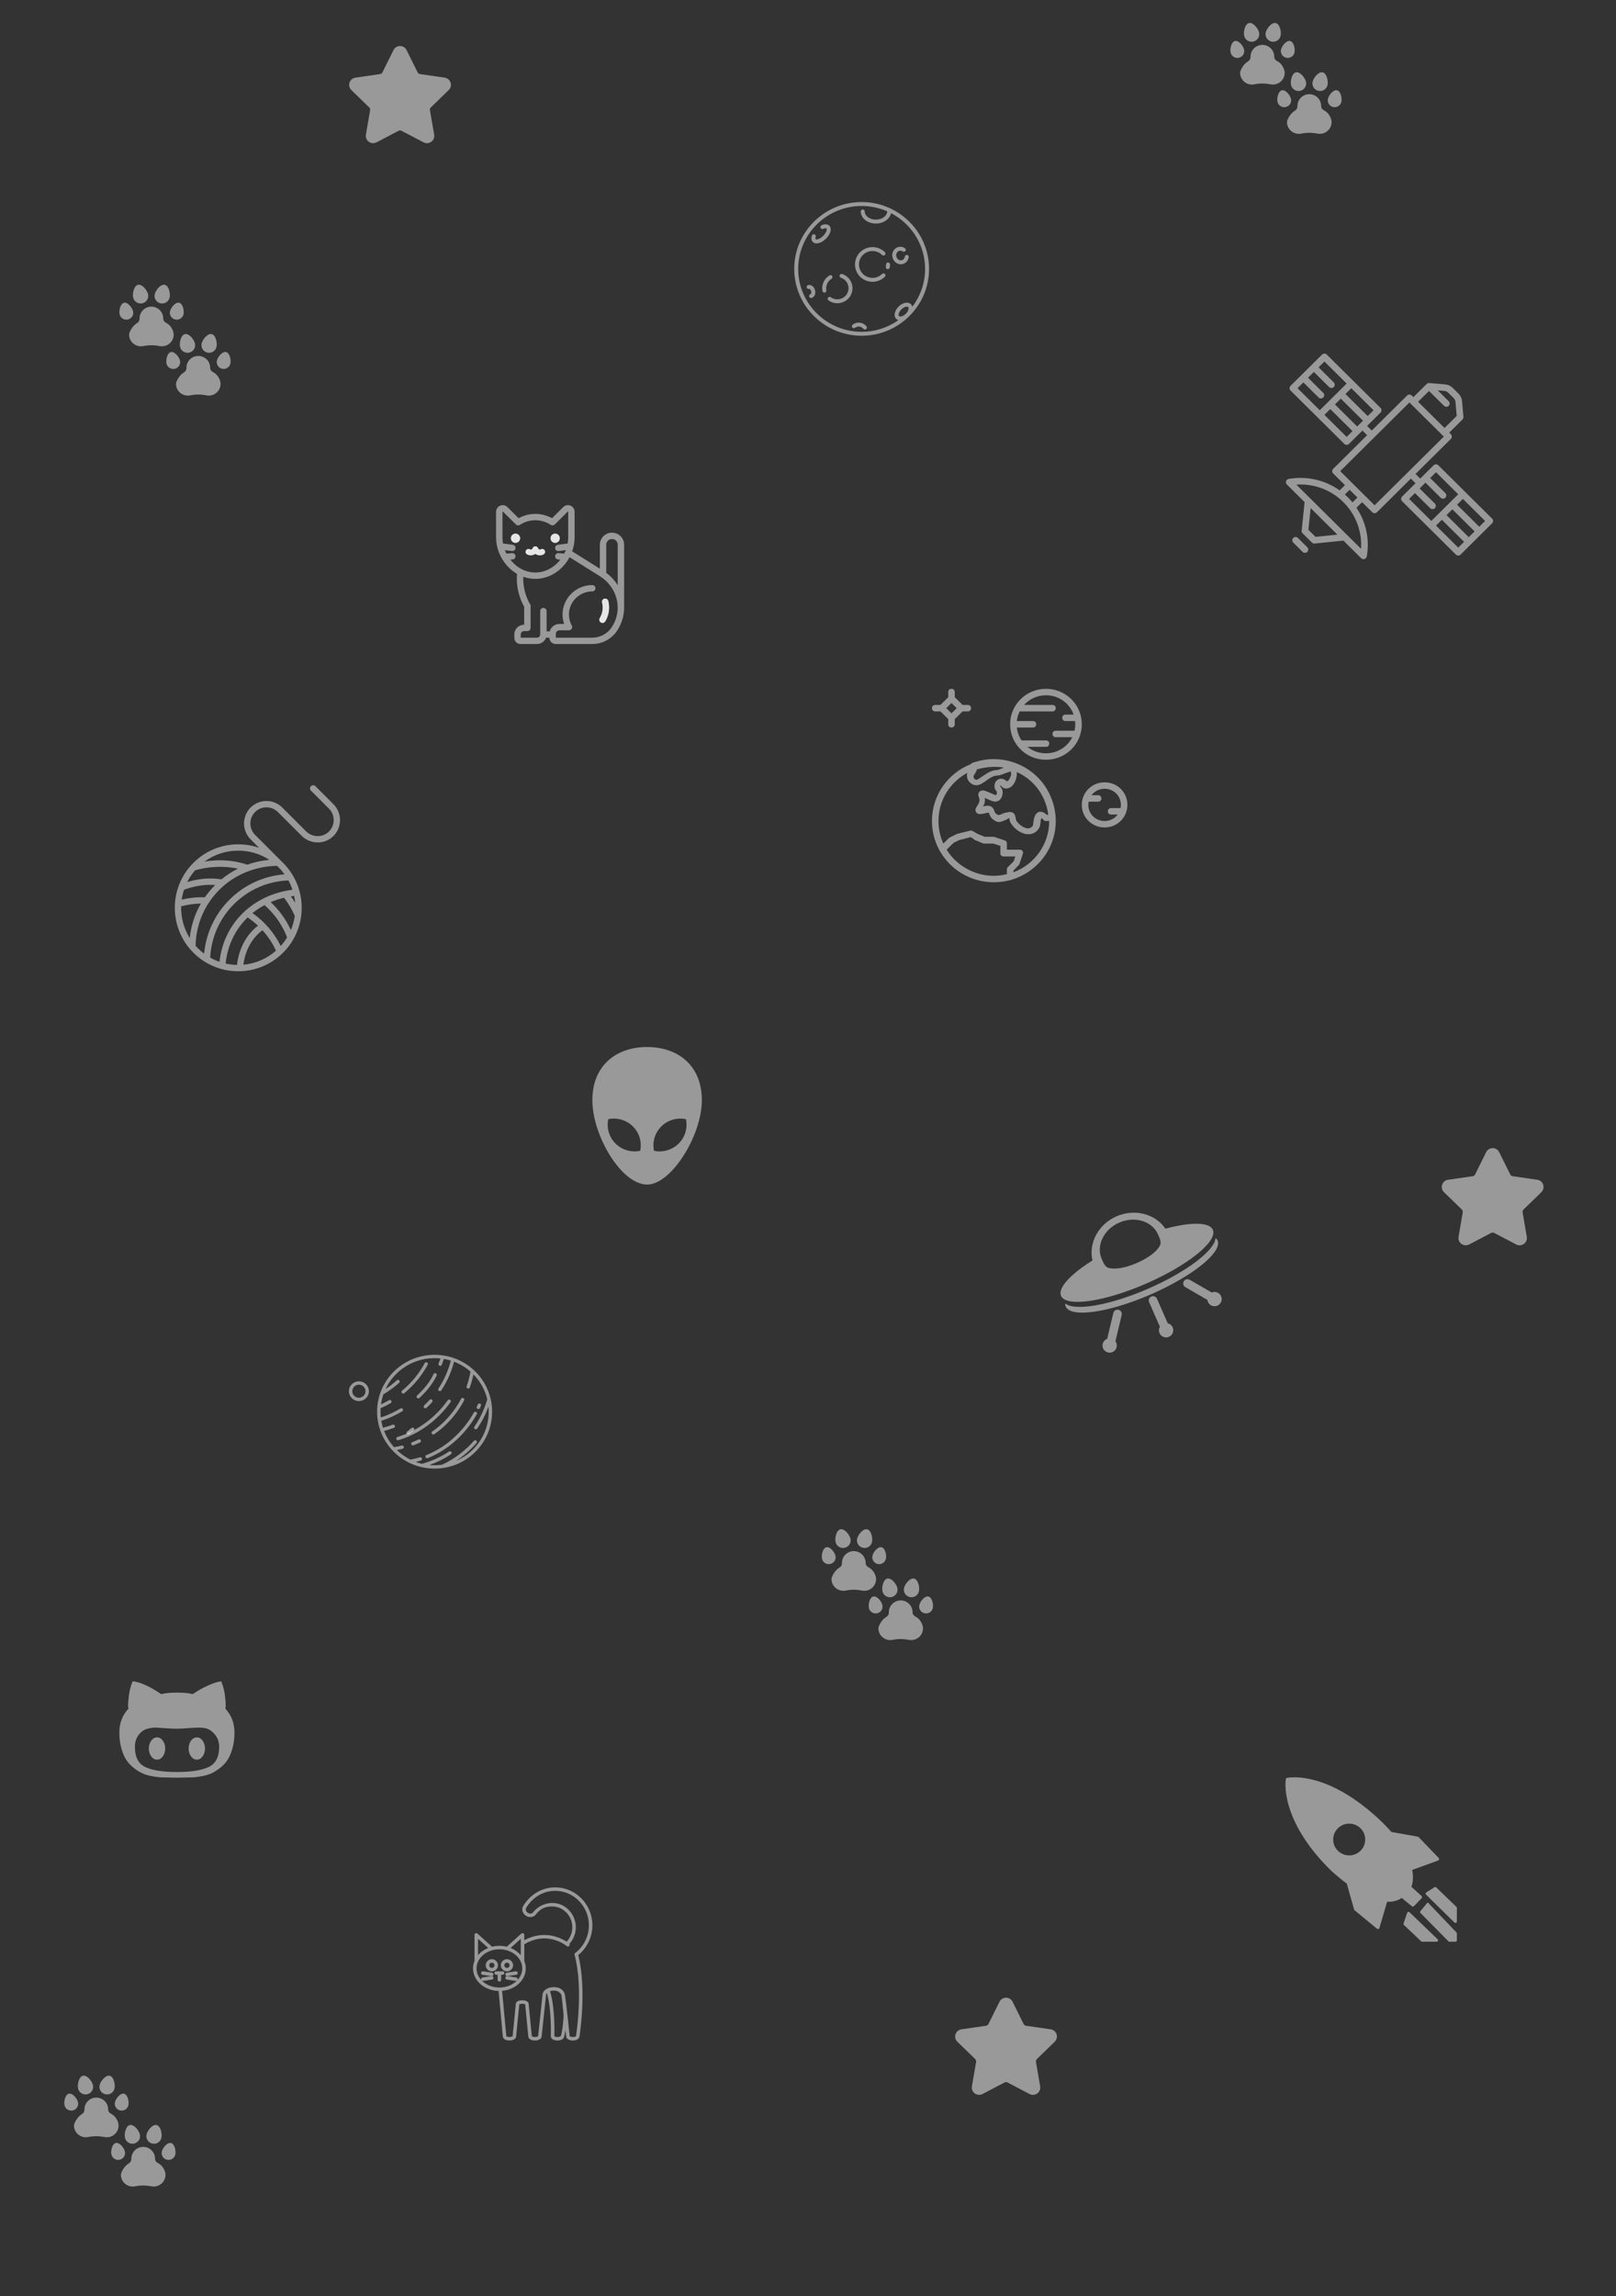 <?xml version="1.0" encoding="UTF-8"?>
<svg width="352px" height="500px" viewBox="0 0 352 500" version="1.1" xmlns="http://www.w3.org/2000/svg" xmlns:xlink="http://www.w3.org/1999/xlink">
    <rect x="0" y="0" width="352" height="500" fill="#333333" stroke="none"/>
    <!-- Generator: Sketch 44.1 (41455) - http://www.bohemiancoding.com/sketch -->
    <title>Slice</title>
    <desc>Created with Sketch.</desc>
    <defs></defs>
    <g id="Page-2" stroke="none" stroke-width="1" fill="none" fill-rule="evenodd">
        <g id="screen" transform="translate(-9, -92)"></g>
        <g id="star" transform="translate(314, 250)" fill-opacity="0.5" fill-rule="nonzero" fill="#FFFFFF">
            <path d="M21.739,9.611 C22.175,9.188 22.329,8.566 22.141,7.988 C21.952,7.41 21.461,6.997 20.857,6.909 L15.49,6.132 C15.262,6.099 15.064,5.956 14.962,5.75 L12.562,0.904 C12.293,0.359 11.746,0.021 11.137,0.021 C10.528,0.021 9.981,0.359 9.712,0.904 L7.312,5.75 C7.21,5.957 7.012,6.099 6.783,6.133 L1.416,6.91 C0.813,6.997 0.321,7.41 0.132,7.988 C-0.056,8.566 0.098,9.188 0.534,9.612 L4.418,13.384 C4.583,13.545 4.659,13.777 4.62,14.003 L3.704,19.33 C3.623,19.798 3.746,20.254 4.051,20.614 C4.524,21.174 5.35,21.345 6.01,20.999 L10.81,18.484 C11.011,18.379 11.263,18.38 11.463,18.484 L16.264,20.999 C16.497,21.122 16.746,21.184 17.003,21.184 C17.472,21.184 17.917,20.976 18.223,20.614 C18.528,20.254 18.651,19.797 18.57,19.33 L17.653,14.003 C17.614,13.776 17.69,13.545 17.856,13.384 L21.739,9.611 Z" id="Shape"></path>
        </g>
        <g id="star" transform="translate(208, 435)" fill-opacity="0.5" fill-rule="nonzero" fill="#FFFFFF">
            <path d="M21.739,9.611 C22.175,9.188 22.329,8.566 22.141,7.988 C21.952,7.41 21.461,6.997 20.857,6.909 L15.49,6.132 C15.262,6.099 15.064,5.956 14.962,5.75 L12.562,0.904 C12.293,0.359 11.746,0.021 11.137,0.021 C10.528,0.021 9.981,0.359 9.712,0.904 L7.312,5.75 C7.21,5.957 7.012,6.099 6.783,6.133 L1.416,6.91 C0.813,6.997 0.321,7.41 0.132,7.988 C-0.056,8.566 0.098,9.188 0.534,9.612 L4.418,13.384 C4.583,13.545 4.659,13.777 4.62,14.003 L3.704,19.33 C3.623,19.798 3.746,20.254 4.051,20.614 C4.524,21.174 5.35,21.345 6.01,20.999 L10.81,18.484 C11.011,18.379 11.263,18.38 11.463,18.484 L16.264,20.999 C16.497,21.122 16.746,21.184 17.003,21.184 C17.472,21.184 17.917,20.976 18.223,20.614 C18.528,20.254 18.651,19.797 18.57,19.33 L17.653,14.003 C17.614,13.776 17.69,13.545 17.856,13.384 L21.739,9.611 Z" id="Shape"></path>
        </g>
        <g id="star" transform="translate(76, 10)" fill-opacity="0.5" fill-rule="nonzero" fill="#FFFFFF">
            <path d="M21.739,9.611 C22.175,9.188 22.329,8.566 22.141,7.988 C21.952,7.41 21.461,6.997 20.857,6.909 L15.49,6.132 C15.262,6.099 15.064,5.956 14.962,5.75 L12.562,0.904 C12.293,0.359 11.746,0.021 11.137,0.021 C10.528,0.021 9.981,0.359 9.712,0.904 L7.312,5.75 C7.21,5.957 7.012,6.099 6.783,6.133 L1.416,6.91 C0.813,6.997 0.321,7.41 0.132,7.988 C-0.056,8.566 0.098,9.188 0.534,9.612 L4.418,13.384 C4.583,13.545 4.659,13.777 4.62,14.003 L3.704,19.33 C3.623,19.798 3.746,20.254 4.051,20.614 C4.524,21.174 5.35,21.345 6.01,20.999 L10.81,18.484 C11.011,18.379 11.263,18.38 11.463,18.484 L16.264,20.999 C16.497,21.122 16.746,21.184 17.003,21.184 C17.472,21.184 17.917,20.976 18.223,20.614 C18.528,20.254 18.651,19.797 18.57,19.33 L17.653,14.003 C17.614,13.776 17.69,13.545 17.856,13.384 L21.739,9.611 Z" id="Shape"></path>
        </g>
        <g id="cat" transform="translate(108, 110)" fill-rule="nonzero" fill="#FFFFFF" fill-opacity="0.5">
            <ellipse id="Oval" cx="4.289" cy="7.21" rx="1" ry="1"></ellipse>
            <path d="M10.646,9.862 C10.476,9.563 10.093,9.459 9.792,9.628 C9.731,9.662 9.633,9.698 9.507,9.672 C9.365,9.642 9.248,9.539 9.204,9.402 L9.203,9.403 C9.142,9.221 9,9.069 8.803,9.004 C8.473,8.898 8.12,9.076 8.013,9.402 C7.967,9.539 7.851,9.642 7.708,9.672 C7.584,9.698 7.485,9.662 7.424,9.628 C7.123,9.459 6.741,9.563 6.569,9.862 C6.399,10.16 6.504,10.539 6.805,10.709 C7.056,10.85 7.339,10.923 7.624,10.923 C7.738,10.923 7.852,10.912 7.966,10.888 C8.201,10.839 8.419,10.74 8.607,10.602 C8.796,10.74 9.014,10.839 9.25,10.888 C9.363,10.912 9.478,10.923 9.592,10.923 C9.877,10.923 10.16,10.85 10.411,10.709 C10.712,10.539 10.818,10.16 10.646,9.862 Z" id="Shape"></path>
            <ellipse id="Oval" cx="12.927" cy="7.21" rx="1" ry="1"></ellipse>
            <g id="Group">
                <path d="M23.996,20.375 C23.953,20.363 23.908,20.356 23.862,20.354 C23.794,20.349 23.724,20.355 23.654,20.372 C23.281,20.464 23.052,20.838 23.144,21.208 C23.433,22.369 23.255,23.578 22.643,24.61 C22.448,24.939 22.559,25.362 22.891,25.555 C23.001,25.619 23.123,25.65 23.242,25.65 C23.481,25.65 23.714,25.528 23.843,25.31 C23.918,25.183 23.988,25.055 24.052,24.925 C24.117,24.795 24.177,24.664 24.232,24.531 C24.268,24.442 24.302,24.352 24.334,24.262 C24.478,23.857 24.577,23.439 24.629,23.015 C24.634,22.968 24.64,22.921 24.644,22.874 C24.653,22.779 24.66,22.685 24.665,22.59 C24.674,22.4 24.674,22.21 24.665,22.019 C24.66,21.924 24.653,21.828 24.644,21.733 C24.63,21.59 24.611,21.447 24.586,21.305 C24.57,21.209 24.551,21.115 24.53,21.02 C24.519,20.972 24.508,20.925 24.496,20.878 C24.477,20.799 24.444,20.727 24.401,20.663 C24.381,20.633 24.359,20.605 24.335,20.578 C24.32,20.562 24.304,20.546 24.288,20.531 C24.261,20.508 24.232,20.487 24.203,20.467 C24.14,20.426 24.07,20.394 23.996,20.375 Z" id="Shape"></path>
                <path d="M27.943,22.09 C27.943,22.077 27.945,22.063 27.945,22.049 L27.945,8.615 C27.945,7.914 27.67,7.256 27.17,6.762 C26.671,6.268 26.008,5.995 25.303,5.995 C23.845,5.995 22.66,7.17 22.66,8.615 L22.66,13.839 L16.628,10.061 C16.976,9.089 17.161,8.068 17.161,7.05 L17.161,1.434 C17.161,0.643 16.512,0 15.715,0 C15.348,0 14.998,0.137 14.73,0.384 C14.723,0.39 14.718,0.396 14.712,0.402 L12.245,2.848 C11.137,2.231 9.891,1.907 8.608,1.907 C7.325,1.907 6.079,2.231 4.971,2.848 L2.504,0.402 C2.498,0.396 2.492,0.39 2.486,0.385 C2.218,0.137 1.868,0 1.501,0 C0.704,0 0.055,0.643 0.055,1.434 L0.055,7.05 C0.055,9.303 0.961,11.576 2.539,13.287 C3.165,13.966 3.864,14.528 4.616,14.965 C4.579,15.412 4.566,15.866 4.579,16.32 C4.634,18.355 5.187,20.356 6.177,22.126 L6.177,26.047 L6.15,26.047 C4.983,26.047 4.034,26.988 4.034,28.145 L4.034,28.917 C4.034,29.648 4.634,30.243 5.37,30.243 L8.974,30.243 C9.881,30.243 10.655,29.666 10.943,28.862 L11.671,28.862 L11.671,28.878 C11.671,29.63 12.289,30.243 13.048,30.243 L21.01,30.243 C23.066,30.243 25.02,29.259 26.234,27.613 C26.235,27.613 26.235,27.612 26.235,27.612 C26.365,27.437 26.488,27.251 26.602,27.057 C26.604,27.055 26.605,27.052 26.607,27.049 C26.612,27.041 26.616,27.034 26.621,27.026 C27.559,25.476 27.984,23.77 27.943,22.09 Z M3.566,12.355 C3.422,12.198 3.285,12.036 3.154,11.869 L3.657,11.827 C4.04,11.795 4.325,11.461 4.292,11.081 C4.26,10.701 3.923,10.419 3.539,10.451 L2.312,10.554 C2.186,10.308 2.074,10.056 1.974,9.8 L3.507,10.002 C3.538,10.006 3.569,10.007 3.599,10.007 C3.943,10.007 4.243,9.755 4.289,9.408 C4.339,9.03 4.071,8.683 3.69,8.633 L1.566,8.353 C1.488,7.922 1.447,7.486 1.447,7.05 L1.447,1.434 C1.447,1.405 1.472,1.381 1.501,1.381 C1.506,1.381 1.519,1.381 1.533,1.391 L4.374,4.209 C4.61,4.441 4.977,4.477 5.254,4.294 C6.248,3.636 7.408,3.288 8.608,3.288 C9.808,3.288 10.968,3.636 11.962,4.294 C12.239,4.477 12.606,4.441 12.842,4.209 L15.683,1.391 C15.697,1.381 15.71,1.381 15.715,1.381 C15.744,1.381 15.769,1.405 15.769,1.434 L15.769,7.05 C15.769,7.486 15.728,7.922 15.65,8.353 L13.525,8.633 C13.145,8.683 12.876,9.03 12.927,9.408 C12.973,9.755 13.272,10.007 13.616,10.007 C13.647,10.007 13.677,10.005 13.709,10.002 L15.242,9.8 C15.143,10.056 15.03,10.308 14.904,10.554 L13.676,10.451 C13.292,10.419 12.956,10.701 12.923,11.081 C12.891,11.461 13.175,11.795 13.558,11.827 L14.062,11.869 C13.931,12.036 13.794,12.198 13.65,12.355 C12.269,13.851 10.479,14.675 8.608,14.675 C6.737,14.675 4.946,13.851 3.566,12.355 Z M25.431,26.31 L25.101,26.811 C24.146,28.096 22.618,28.862 21.01,28.862 L13.064,28.862 L13.064,28.058 C13.064,27.614 13.427,27.253 13.875,27.253 L15.935,27.253 C16.181,27.253 16.408,27.124 16.534,26.914 C16.659,26.705 16.664,26.446 16.546,26.232 C16.143,25.499 15.93,24.666 15.93,23.825 C15.93,21.048 18.209,18.788 21.01,18.788 C21.394,18.788 21.706,18.479 21.706,18.098 C21.706,17.716 21.394,17.407 21.01,17.407 C17.441,17.407 14.537,20.286 14.537,23.825 C14.537,24.522 14.652,25.215 14.874,25.872 L13.875,25.872 C12.86,25.872 12.005,26.555 11.749,27.482 L11.063,27.482 L11.063,23.069 C11.063,22.687 10.751,22.378 10.366,22.378 C9.981,22.378 9.67,22.687 9.67,23.069 L9.67,28.172 C9.67,28.553 9.358,28.863 8.974,28.863 L5.426,28.863 L5.426,28.145 C5.426,27.749 5.751,27.427 6.15,27.427 L6.873,27.427 C7.257,27.427 7.569,27.118 7.569,26.737 L7.569,22.133 C7.607,21.968 7.585,21.79 7.493,21.633 C6.548,20.014 6.021,18.164 5.971,16.283 C5.965,16.054 5.966,15.825 5.974,15.597 C6.818,15.899 7.704,16.055 8.608,16.055 C10.875,16.055 13.029,15.072 14.677,13.287 C15.222,12.696 15.686,12.039 16.061,11.338 L22.662,15.472 C26.454,17.845 27.668,22.604 25.431,26.31 Z M26.552,17.45 L26.552,17.45 C25.921,16.429 25.083,15.506 24.053,14.746 L24.053,8.615 C24.053,7.932 24.613,7.376 25.302,7.376 C25.636,7.376 25.95,7.505 26.187,7.739 C26.422,7.972 26.552,8.284 26.552,8.615 L26.552,17.45 L26.552,17.45 Z" id="Shape"></path>
            </g>
            <ellipse id="Oval" cx="4.289" cy="7.21" rx="1" ry="1"></ellipse>
            <path d="M10.646,9.862 C10.476,9.563 10.093,9.459 9.792,9.628 C9.731,9.662 9.633,9.698 9.507,9.672 C9.365,9.642 9.248,9.539 9.204,9.402 L9.203,9.403 C9.142,9.221 9,9.069 8.803,9.004 C8.473,8.898 8.12,9.076 8.013,9.402 C7.967,9.539 7.851,9.642 7.708,9.672 C7.584,9.698 7.485,9.662 7.424,9.628 C7.123,9.459 6.741,9.563 6.569,9.862 C6.399,10.16 6.504,10.539 6.805,10.709 C7.056,10.85 7.339,10.924 7.624,10.924 C7.738,10.924 7.852,10.912 7.966,10.888 C8.201,10.839 8.419,10.74 8.607,10.603 C8.796,10.74 9.014,10.839 9.25,10.888 C9.363,10.912 9.478,10.924 9.592,10.924 C9.877,10.924 10.16,10.85 10.411,10.709 C10.712,10.539 10.818,10.16 10.646,9.862 Z" id="Shape"></path>
            <ellipse id="Oval" cx="12.927" cy="7.21" rx="1" ry="1"></ellipse>
            <g id="SVGCleanerId_0" transform="translate(22.519, 20.32)">
                <path d="M1.977,0.558 C1.885,0.188 1.508,-0.038 1.135,0.053 C0.761,0.144 0.533,0.518 0.625,0.888 C0.914,2.049 0.736,3.258 0.124,4.291 C-0.071,4.619 0.039,5.042 0.372,5.235 C0.482,5.3 0.603,5.33 0.723,5.33 C0.962,5.33 1.195,5.209 1.324,4.99 C2.121,3.644 2.353,2.071 1.977,0.558 Z" id="Shape"></path>
            </g>
            <ellipse id="Oval" cx="4.289" cy="7.21" rx="1" ry="1"></ellipse>
            <ellipse id="Oval" cx="12.927" cy="7.21" rx="1" ry="1"></ellipse>
            <path d="M10.646,9.862 C10.476,9.563 10.093,9.459 9.792,9.628 C9.731,9.662 9.633,9.698 9.507,9.672 C9.365,9.642 9.248,9.539 9.204,9.402 L9.203,9.403 C9.142,9.221 9,9.069 8.803,9.004 C8.473,8.898 8.12,9.076 8.013,9.402 C7.967,9.539 7.851,9.642 7.708,9.672 C7.584,9.698 7.485,9.662 7.424,9.628 C7.123,9.459 6.741,9.563 6.569,9.862 C6.399,10.16 6.504,10.539 6.805,10.709 C7.056,10.85 7.339,10.924 7.624,10.924 C7.738,10.924 7.852,10.912 7.966,10.888 C8.201,10.839 8.419,10.74 8.607,10.603 C8.796,10.74 9.014,10.839 9.25,10.888 C9.363,10.912 9.478,10.924 9.592,10.924 C9.877,10.924 10.16,10.85 10.411,10.709 C10.712,10.539 10.818,10.16 10.646,9.862 Z" id="Shape"></path>
            <path d="M24.496,20.878 C24.404,20.508 24.027,20.281 23.654,20.372 C23.281,20.464 23.052,20.838 23.144,21.208 C23.433,22.369 23.255,23.577 22.643,24.61 C22.448,24.939 22.559,25.362 22.891,25.555 C23.001,25.619 23.123,25.65 23.242,25.65 C23.481,25.65 23.714,25.528 23.843,25.31 C24.64,23.964 24.872,22.39 24.496,20.878 Z" id="Shape"></path>
        </g>
        <g id="cat-toy" transform="translate(38, 171)" fill-opacity="0.5" fill-rule="nonzero" fill="#FFFFFF">
            <path d="M34.63,4.125 L30.706,0.201 C30.437,-0.067 30.002,-0.067 29.733,0.201 C29.464,0.47 29.464,0.906 29.733,1.174 L33.657,5.098 C35.03,6.47 35.03,8.703 33.657,10.075 C32.999,10.733 32.112,11.087 31.166,11.074 C30.218,11.061 29.326,10.683 28.654,10.012 L23.504,4.863 C21.595,2.954 18.493,2.95 16.59,4.853 C14.681,6.762 14.681,9.867 16.59,11.776 L18.436,13.622 C16.994,13.122 15.463,12.861 13.892,12.861 C10.199,12.861 6.728,14.298 4.117,16.908 C-1.272,22.297 -1.272,31.065 4.117,36.453 C6.728,39.063 10.199,40.501 13.892,40.501 C17.584,40.501 21.055,39.063 23.666,36.453 C26.277,33.843 27.714,30.372 27.714,26.681 C27.714,22.989 26.277,19.519 23.666,16.908 C23.604,16.847 23.542,16.787 23.48,16.727 L17.563,10.803 C16.19,9.431 16.19,7.198 17.563,5.826 C18.93,4.459 21.159,4.463 22.531,5.836 L27.681,10.985 C28.607,11.911 29.838,12.431 31.146,12.45 C32.467,12.468 33.706,11.971 34.63,11.048 C36.539,9.139 36.539,6.034 34.63,4.125 Z M20.682,16.248 C19.018,16.389 17.399,16.742 15.855,17.297 C15.823,17.28 15.789,17.265 15.754,17.254 C12.75,16.287 9.605,16.082 6.537,16.638 C8.658,15.079 11.21,14.236 13.892,14.236 C16.34,14.236 18.679,14.939 20.682,16.248 Z M6.628,24.39 C4.928,24.337 3.233,24.512 1.576,24.912 C1.681,24.178 1.851,23.452 2.087,22.743 C2.099,22.74 2.111,22.737 2.123,22.732 C4.54,21.887 6.669,21.565 8.874,21.719 C8.856,21.737 8.839,21.753 8.821,21.771 C8.006,22.586 7.274,23.463 6.628,24.39 Z M10.244,20.482 C10.242,20.482 10.241,20.482 10.239,20.481 C7.724,20.121 5.382,20.302 2.779,21.074 C3.234,20.172 3.806,19.313 4.494,18.522 C7.428,17.668 10.798,17.51 13.827,18.163 C12.558,18.794 11.357,19.57 10.244,20.482 Z M1.455,26.363 C2.865,25.984 4.308,25.782 5.759,25.759 C4.436,28.053 3.608,30.601 3.331,33.269 C2.02,31.169 1.394,28.759 1.455,26.363 Z M4.606,34.967 C4.685,30.349 6.519,26.018 9.794,22.744 C13.095,19.444 17.687,17.607 22.353,17.555 C22.467,17.662 22.581,17.77 22.693,17.881 C23.167,18.355 23.597,18.861 23.983,19.393 C14.721,20.114 7.31,27.424 6.466,36.67 C5.983,36.31 5.524,35.913 5.09,35.48 C4.923,35.313 4.762,35.141 4.606,34.967 Z M25.708,22.753 C21.544,23.296 17.866,24.999 15.035,27.702 C12.085,30.519 10.284,34.223 9.806,38.441 C9.106,38.199 8.43,37.895 7.784,37.53 C8.244,28.361 15.644,21.06 24.825,20.723 C25.18,21.372 25.476,22.051 25.708,22.753 Z M25.357,31.539 C24.31,29.24 22.81,27.166 20.962,25.454 C21.881,25.06 22.85,24.737 23.861,24.493 C24.813,25.706 25.602,27.041 26.211,28.468 C26.059,29.531 25.771,30.561 25.357,31.539 Z M26.291,25.603 C26.002,25.119 25.691,24.649 25.359,24.193 C25.594,24.156 25.831,24.123 26.07,24.094 C26.174,24.589 26.248,25.093 26.291,25.603 Z M19.168,31.572 C20.365,32.89 21.36,34.388 22.116,36.021 C20.123,37.779 17.657,38.839 15.019,39.074 C15.404,35.956 16.92,33.21 19.168,31.572 Z M13.629,39.122 C12.785,39.104 11.955,39.004 11.148,38.824 C11.554,34.834 13.275,31.365 15.938,28.783 C16.742,29.323 17.495,29.925 18.194,30.581 C15.679,32.494 14.008,35.616 13.629,39.122 Z M23.151,34.997 C21.734,32.133 19.623,29.677 16.998,27.841 C17.806,27.186 18.683,26.602 19.622,26.099 C21.803,27.997 23.501,30.426 24.536,33.139 C24.136,33.794 23.674,34.416 23.151,34.997 Z" id="Shape"></path>
        </g>
        <g id="github-logo" transform="translate(26, 366)" fill-opacity="0.5" fill-rule="nonzero" fill="#FFFFFF">
            <path d="M16.895,12.337 C17.376,12.337 17.776,12.572 18.123,13.038 C18.467,13.506 18.65,14.078 18.65,14.763 C18.65,15.444 18.467,16.021 18.123,16.484 C17.777,16.953 17.376,17.185 16.895,17.185 C16.397,17.185 15.96,16.953 15.614,16.484 C15.271,16.021 15.088,15.444 15.088,14.763 C15.088,14.078 15.271,13.506 15.614,13.038 C15.958,12.571 16.395,12.337 16.895,12.337 M23.055,6.04 C24.39,7.475 25.069,9.216 25.069,11.265 C25.069,12.588 24.915,13.782 24.605,14.844 C24.292,15.9 23.9,16.762 23.434,17.425 C22.961,18.091 22.381,18.673 21.69,19.175 C20.999,19.681 20.363,20.046 19.783,20.277 C19.201,20.511 18.539,20.69 17.794,20.819 C17.047,20.944 16.494,21.015 16.105,21.036 C15.724,21.052 15.321,21.061 14.878,21.061 C14.78,21.061 14.443,21.068 13.899,21.088 C13.36,21.111 12.896,21.116 12.534,21.116 C12.173,21.116 11.709,21.111 11.17,21.088 C10.626,21.068 10.289,21.061 10.191,21.061 C9.75,21.061 9.345,21.052 8.964,21.036 C8.574,21.015 8.022,20.944 7.275,20.819 C6.518,20.691 5.868,20.511 5.286,20.277 C4.706,20.046 4.068,19.681 3.381,19.175 C2.688,18.673 2.108,18.091 1.635,17.425 C1.167,16.762 0.777,15.9 0.464,14.844 C0.154,13.782 0,12.588 0,11.265 C0,9.216 0.679,7.473 2.014,6.04 C1.868,5.968 1.862,5.249 2,3.887 C2.113,2.523 2.407,1.265 2.887,0.115 C4.559,0.29 6.629,1.228 9.102,2.912 C9.936,2.702 11.073,2.588 12.534,2.588 C14.06,2.588 15.204,2.702 15.969,2.914 C17.095,2.162 18.171,1.55 19.201,1.085 C20.247,0.623 21.001,0.349 21.473,0.276 L22.182,0.117 C22.666,1.265 22.96,2.523 23.071,3.889 C23.207,5.249 23.201,5.968 23.055,6.04 M12.588,19.876 C15.611,19.876 17.878,19.518 19.43,18.802 C20.961,18.087 21.744,16.611 21.744,14.386 C21.744,13.094 21.255,12.015 20.272,11.152 C19.774,10.686 19.174,10.4 18.501,10.292 C17.829,10.184 16.802,10.184 15.421,10.292 C14.044,10.401 13.097,10.451 12.588,10.451 C11.899,10.451 11.156,10.419 10.226,10.347 C9.295,10.276 8.565,10.232 8.036,10.209 C7.51,10.193 6.946,10.256 6.321,10.4 C5.703,10.545 5.195,10.796 4.794,11.152 C3.861,11.981 3.379,13.057 3.379,14.386 C3.379,16.611 4.142,18.087 5.671,18.802 C7.193,19.518 9.455,19.876 12.479,19.876 L12.588,19.876 M8.23,12.337 C8.71,12.337 9.111,12.572 9.456,13.038 C9.8,13.506 9.983,14.078 9.983,14.763 C9.983,15.444 9.8,16.021 9.456,16.484 C9.113,16.953 8.71,17.185 8.23,17.185 C7.73,17.185 7.295,16.953 6.948,16.484 C6.604,16.021 6.421,15.444 6.421,14.763 C6.421,14.078 6.604,13.506 6.948,13.038 C7.293,12.571 7.728,12.337 8.23,12.337" id="Shape"></path>
        </g>
        <g id="pawprint" transform="translate(14, 452)" fill-opacity="0.5" fill-rule="nonzero" fill="#FFFFFF">
            <path d="M10.294,8.363 C9.853,8.135 9.548,7.83 9.555,7.336 C9.555,5.922 8.401,4.777 6.976,4.777 C5.552,4.777 4.397,5.923 4.397,7.336 C4.411,7.811 4.195,8.168 3.783,8.411 C2.827,8.974 2.12,10.369 2.12,10.854 C2.12,12.267 3.275,13.413 4.699,13.413 C4.875,13.413 5.046,13.396 5.212,13.362 C6.384,13.128 7.572,13.13 8.744,13.363 C8.908,13.396 9.079,13.413 9.253,13.413 C10.678,13.413 11.833,12.267 11.833,10.854 C11.833,10.059 11.216,8.841 10.294,8.363 Z" id="Shape"></path>
            <path d="M9.895,0.021 C9.001,-0.187 7.914,1.179 7.704,2.065 C7.494,2.951 8.048,3.839 8.942,4.047 C9.835,4.255 10.729,3.705 10.939,2.819 C11.149,1.933 10.788,0.229 9.895,0.021 Z" id="Shape"></path>
            <path d="M13.019,3.929 C12.211,3.741 11.227,4.977 11.037,5.779 C10.847,6.581 11.349,7.384 12.157,7.573 C12.965,7.761 13.775,7.264 13.965,6.462 C14.155,5.659 13.828,4.118 13.019,3.929 Z" id="Shape"></path>
            <path d="M6.249,2.065 C6.039,1.179 4.952,-0.187 4.058,0.021 C3.165,0.229 2.804,1.933 3.014,2.819 C3.224,3.705 4.118,4.255 5.011,4.047 C5.905,3.839 6.458,2.951 6.249,2.065 Z" id="Shape"></path>
            <path d="M2.986,5.779 C2.796,4.977 1.812,3.741 1.003,3.929 C0.195,4.118 -0.132,5.659 0.058,6.462 C0.248,7.264 1.057,7.761 1.866,7.573 C2.674,7.385 3.175,6.581 2.986,5.779 Z" id="Shape"></path>
            <path d="M20.51,19.096 C20.069,18.868 19.765,18.563 19.772,18.069 C19.772,16.656 18.617,15.51 17.192,15.51 C15.768,15.51 14.613,16.656 14.613,18.069 C14.627,18.544 14.411,18.901 14,19.144 C13.043,19.708 12.336,21.102 12.336,21.587 C12.336,23 13.491,24.146 14.915,24.146 C15.091,24.146 15.263,24.129 15.428,24.096 C16.6,23.861 17.788,23.863 18.96,24.096 C19.125,24.129 19.295,24.146 19.47,24.146 C20.894,24.146 22.049,23.001 22.049,21.587 C22.049,20.792 21.433,19.574 20.51,19.096 Z" id="Shape"></path>
            <path d="M20.111,10.754 C19.218,10.546 18.13,11.912 17.921,12.798 C17.711,13.685 18.265,14.572 19.158,14.78 C20.051,14.988 20.945,14.438 21.155,13.552 C21.365,12.666 21.004,10.963 20.111,10.754 Z" id="Shape"></path>
            <path d="M23.236,14.663 C22.427,14.474 21.443,15.71 21.253,16.512 C21.063,17.315 21.565,18.118 22.373,18.306 C23.182,18.495 23.991,17.997 24.181,17.195 C24.371,16.393 24.044,14.851 23.236,14.663 Z" id="Shape"></path>
            <path d="M16.465,12.798 C16.255,11.912 15.168,10.546 14.275,10.754 C13.382,10.963 13.021,12.666 13.231,13.552 C13.44,14.438 14.335,14.988 15.228,14.78 C16.121,14.572 16.675,13.685 16.465,12.798 Z" id="Shape"></path>
            <path d="M13.202,16.512 C13.012,15.71 12.028,14.474 11.219,14.663 C10.411,14.851 10.084,16.393 10.274,17.195 C10.464,17.997 11.273,18.495 12.082,18.306 C12.89,18.118 13.392,17.315 13.202,16.512 Z" id="Shape"></path>
        </g>
        <g id="pawprint" transform="translate(179, 333)" fill-opacity="0.5" fill-rule="nonzero" fill="#FFFFFF">
            <path d="M10.294,8.363 C9.853,8.135 9.548,7.83 9.555,7.336 C9.555,5.922 8.401,4.777 6.976,4.777 C5.552,4.777 4.397,5.923 4.397,7.336 C4.411,7.811 4.195,8.168 3.783,8.411 C2.827,8.974 2.12,10.369 2.12,10.854 C2.12,12.267 3.275,13.413 4.699,13.413 C4.875,13.413 5.046,13.396 5.212,13.362 C6.384,13.128 7.572,13.13 8.744,13.363 C8.908,13.396 9.079,13.413 9.253,13.413 C10.678,13.413 11.833,12.267 11.833,10.854 C11.833,10.059 11.216,8.841 10.294,8.363 Z" id="Shape"></path>
            <path d="M9.895,0.021 C9.001,-0.187 7.914,1.179 7.704,2.065 C7.494,2.951 8.048,3.839 8.942,4.047 C9.835,4.255 10.729,3.705 10.939,2.819 C11.149,1.933 10.788,0.229 9.895,0.021 Z" id="Shape"></path>
            <path d="M13.019,3.929 C12.211,3.741 11.227,4.977 11.037,5.779 C10.847,6.581 11.349,7.384 12.157,7.573 C12.965,7.761 13.775,7.264 13.965,6.462 C14.155,5.659 13.828,4.118 13.019,3.929 Z" id="Shape"></path>
            <path d="M6.249,2.065 C6.039,1.179 4.952,-0.187 4.058,0.021 C3.165,0.229 2.804,1.933 3.014,2.819 C3.224,3.705 4.118,4.255 5.011,4.047 C5.905,3.839 6.458,2.951 6.249,2.065 Z" id="Shape"></path>
            <path d="M2.986,5.779 C2.796,4.977 1.812,3.741 1.003,3.929 C0.195,4.118 -0.132,5.659 0.058,6.462 C0.248,7.264 1.057,7.761 1.866,7.573 C2.674,7.385 3.175,6.581 2.986,5.779 Z" id="Shape"></path>
            <path d="M20.51,19.096 C20.069,18.868 19.765,18.563 19.772,18.069 C19.772,16.656 18.617,15.51 17.192,15.51 C15.768,15.51 14.613,16.656 14.613,18.069 C14.627,18.544 14.411,18.901 14,19.144 C13.043,19.708 12.336,21.102 12.336,21.587 C12.336,23 13.491,24.146 14.915,24.146 C15.091,24.146 15.263,24.129 15.428,24.096 C16.6,23.861 17.788,23.863 18.96,24.096 C19.125,24.129 19.295,24.146 19.47,24.146 C20.894,24.146 22.049,23.001 22.049,21.587 C22.049,20.792 21.433,19.574 20.51,19.096 Z" id="Shape"></path>
            <path d="M20.111,10.754 C19.218,10.546 18.13,11.912 17.921,12.798 C17.711,13.685 18.265,14.572 19.158,14.78 C20.051,14.988 20.945,14.438 21.155,13.552 C21.365,12.666 21.004,10.963 20.111,10.754 Z" id="Shape"></path>
            <path d="M23.236,14.663 C22.427,14.474 21.443,15.71 21.253,16.512 C21.063,17.315 21.565,18.118 22.373,18.306 C23.182,18.495 23.991,17.997 24.181,17.195 C24.371,16.393 24.044,14.851 23.236,14.663 Z" id="Shape"></path>
            <path d="M16.465,12.798 C16.255,11.912 15.168,10.546 14.275,10.754 C13.382,10.963 13.021,12.666 13.231,13.552 C13.44,14.438 14.335,14.988 15.228,14.78 C16.121,14.572 16.675,13.685 16.465,12.798 Z" id="Shape"></path>
            <path d="M13.202,16.512 C13.012,15.71 12.028,14.474 11.219,14.663 C10.411,14.851 10.084,16.393 10.274,17.195 C10.464,17.997 11.273,18.495 12.082,18.306 C12.89,18.118 13.392,17.315 13.202,16.512 Z" id="Shape"></path>
        </g>
        <g id="pawprint" transform="translate(26, 62)" fill-opacity="0.5" fill-rule="nonzero" fill="#FFFFFF">
            <path d="M10.294,8.363 C9.853,8.135 9.548,7.83 9.555,7.336 C9.555,5.922 8.401,4.777 6.976,4.777 C5.552,4.777 4.397,5.923 4.397,7.336 C4.411,7.811 4.195,8.168 3.783,8.411 C2.827,8.974 2.12,10.369 2.12,10.854 C2.12,12.267 3.275,13.413 4.699,13.413 C4.875,13.413 5.046,13.396 5.212,13.362 C6.384,13.128 7.572,13.13 8.744,13.363 C8.908,13.396 9.079,13.413 9.253,13.413 C10.678,13.413 11.833,12.267 11.833,10.854 C11.833,10.059 11.216,8.841 10.294,8.363 Z" id="Shape"></path>
            <path d="M9.895,0.021 C9.001,-0.187 7.914,1.179 7.704,2.065 C7.494,2.951 8.048,3.839 8.942,4.047 C9.835,4.255 10.729,3.705 10.939,2.819 C11.149,1.933 10.788,0.229 9.895,0.021 Z" id="Shape"></path>
            <path d="M13.019,3.929 C12.211,3.741 11.227,4.977 11.037,5.779 C10.847,6.581 11.349,7.384 12.157,7.573 C12.965,7.761 13.775,7.264 13.965,6.462 C14.155,5.659 13.828,4.118 13.019,3.929 Z" id="Shape"></path>
            <path d="M6.249,2.065 C6.039,1.179 4.952,-0.187 4.058,0.021 C3.165,0.229 2.804,1.933 3.014,2.819 C3.224,3.705 4.118,4.255 5.011,4.047 C5.905,3.839 6.458,2.951 6.249,2.065 Z" id="Shape"></path>
            <path d="M2.986,5.779 C2.796,4.977 1.812,3.741 1.003,3.929 C0.195,4.118 -0.132,5.659 0.058,6.462 C0.248,7.264 1.057,7.761 1.866,7.573 C2.674,7.385 3.175,6.581 2.986,5.779 Z" id="Shape"></path>
            <path d="M20.51,19.096 C20.069,18.868 19.765,18.563 19.772,18.069 C19.772,16.656 18.617,15.51 17.192,15.51 C15.768,15.51 14.613,16.656 14.613,18.069 C14.627,18.544 14.411,18.901 14,19.144 C13.043,19.708 12.336,21.102 12.336,21.587 C12.336,23 13.491,24.146 14.915,24.146 C15.091,24.146 15.263,24.129 15.428,24.096 C16.6,23.861 17.788,23.863 18.96,24.096 C19.125,24.129 19.295,24.146 19.47,24.146 C20.894,24.146 22.049,23.001 22.049,21.587 C22.049,20.792 21.433,19.574 20.51,19.096 Z" id="Shape"></path>
            <path d="M20.111,10.754 C19.218,10.546 18.13,11.912 17.921,12.798 C17.711,13.685 18.265,14.572 19.158,14.78 C20.051,14.988 20.945,14.438 21.155,13.552 C21.365,12.666 21.004,10.963 20.111,10.754 Z" id="Shape"></path>
            <path d="M23.236,14.663 C22.427,14.474 21.443,15.71 21.253,16.512 C21.063,17.315 21.565,18.118 22.373,18.306 C23.182,18.495 23.991,17.997 24.181,17.195 C24.371,16.393 24.044,14.851 23.236,14.663 Z" id="Shape"></path>
            <path d="M16.465,12.798 C16.255,11.912 15.168,10.546 14.275,10.754 C13.382,10.963 13.021,12.666 13.231,13.552 C13.44,14.438 14.335,14.988 15.228,14.78 C16.121,14.572 16.675,13.685 16.465,12.798 Z" id="Shape"></path>
            <path d="M13.202,16.512 C13.012,15.71 12.028,14.474 11.219,14.663 C10.411,14.851 10.084,16.393 10.274,17.195 C10.464,17.997 11.273,18.495 12.082,18.306 C12.89,18.118 13.392,17.315 13.202,16.512 Z" id="Shape"></path>
        </g>
        <g id="pawprint" transform="translate(268, 5)" fill-opacity="0.5" fill-rule="nonzero" fill="#FFFFFF">
            <path d="M10.294,8.363 C9.853,8.135 9.548,7.83 9.555,7.336 C9.555,5.922 8.401,4.777 6.976,4.777 C5.552,4.777 4.397,5.923 4.397,7.336 C4.411,7.811 4.195,8.168 3.783,8.411 C2.827,8.974 2.12,10.369 2.12,10.854 C2.12,12.267 3.275,13.413 4.699,13.413 C4.875,13.413 5.046,13.396 5.212,13.362 C6.384,13.128 7.572,13.13 8.744,13.363 C8.908,13.396 9.079,13.413 9.253,13.413 C10.678,13.413 11.833,12.267 11.833,10.854 C11.833,10.059 11.216,8.841 10.294,8.363 Z" id="Shape"></path>
            <path d="M9.895,0.021 C9.001,-0.187 7.914,1.179 7.704,2.065 C7.494,2.951 8.048,3.839 8.942,4.047 C9.835,4.255 10.729,3.705 10.939,2.819 C11.149,1.933 10.788,0.229 9.895,0.021 Z" id="Shape"></path>
            <path d="M13.019,3.929 C12.211,3.741 11.227,4.977 11.037,5.779 C10.847,6.581 11.349,7.384 12.157,7.573 C12.965,7.761 13.775,7.264 13.965,6.462 C14.155,5.659 13.828,4.118 13.019,3.929 Z" id="Shape"></path>
            <path d="M6.249,2.065 C6.039,1.179 4.952,-0.187 4.058,0.021 C3.165,0.229 2.804,1.933 3.014,2.819 C3.224,3.705 4.118,4.255 5.011,4.047 C5.905,3.839 6.458,2.951 6.249,2.065 Z" id="Shape"></path>
            <path d="M2.986,5.779 C2.796,4.977 1.812,3.741 1.003,3.929 C0.195,4.118 -0.132,5.659 0.058,6.462 C0.248,7.264 1.057,7.761 1.866,7.573 C2.674,7.385 3.175,6.581 2.986,5.779 Z" id="Shape"></path>
            <path d="M20.51,19.096 C20.069,18.868 19.765,18.563 19.772,18.069 C19.772,16.656 18.617,15.51 17.192,15.51 C15.768,15.51 14.613,16.656 14.613,18.069 C14.627,18.544 14.411,18.901 14,19.144 C13.043,19.708 12.336,21.102 12.336,21.587 C12.336,23 13.491,24.146 14.915,24.146 C15.091,24.146 15.263,24.129 15.428,24.096 C16.6,23.861 17.788,23.863 18.96,24.096 C19.125,24.129 19.295,24.146 19.47,24.146 C20.894,24.146 22.049,23.001 22.049,21.587 C22.049,20.792 21.433,19.574 20.51,19.096 Z" id="Shape"></path>
            <path d="M20.111,10.754 C19.218,10.546 18.13,11.912 17.921,12.798 C17.711,13.685 18.265,14.572 19.158,14.78 C20.051,14.988 20.945,14.438 21.155,13.552 C21.365,12.666 21.004,10.963 20.111,10.754 Z" id="Shape"></path>
            <path d="M23.236,14.663 C22.427,14.474 21.443,15.71 21.253,16.512 C21.063,17.315 21.565,18.118 22.373,18.306 C23.182,18.495 23.991,17.997 24.181,17.195 C24.371,16.393 24.044,14.851 23.236,14.663 Z" id="Shape"></path>
            <path d="M16.465,12.798 C16.255,11.912 15.168,10.546 14.275,10.754 C13.382,10.963 13.021,12.666 13.231,13.552 C13.44,14.438 14.335,14.988 15.228,14.78 C16.121,14.572 16.675,13.685 16.465,12.798 Z" id="Shape"></path>
            <path d="M13.202,16.512 C13.012,15.71 12.028,14.474 11.219,14.663 C10.411,14.851 10.084,16.393 10.274,17.195 C10.464,17.997 11.273,18.495 12.082,18.306 C12.89,18.118 13.392,17.315 13.202,16.512 Z" id="Shape"></path>
        </g>
        <g id="black-cat" transform="translate(103, 411)" fill-opacity="0.5" fill-rule="nonzero" fill="#FFFFFF">
            <path d="M22.956,14.738 C24.889,13.179 26.036,10.775 26.036,8.257 C26.036,3.704 22.405,0 17.942,0 C13.109,0 10.981,4.043 10.98,4.045 C10.544,4.72 10.787,5.662 11.534,6.161 C11.842,6.366 12.188,6.465 12.522,6.465 C13.001,6.465 13.455,6.26 13.731,5.873 C14.715,4.649 15.731,4.149 17.236,4.149 C19.676,4.149 21.662,6.183 21.662,8.683 C21.662,9.846 21.216,10.975 20.431,11.828 C19.921,11.494 19.061,11.015 17.935,10.695 C16.346,10.244 13.929,10.046 11.203,11.507 L11.203,10.344 C11.203,10.194 11.113,10.059 10.975,9.998 C10.837,9.938 10.675,9.964 10.563,10.064 L7.383,12.921 C6.874,12.794 6.337,12.725 5.781,12.725 C5.225,12.725 4.688,12.794 4.179,12.921 L0.998,10.064 C0.886,9.964 0.725,9.938 0.586,9.998 C0.448,10.059 0.359,10.194 0.359,10.344 L0.359,16.02 C0.151,16.528 0.036,17.073 0.036,17.642 C0.036,20.3 2.515,22.472 5.598,22.555 L6.527,32.465 C6.527,32.468 6.528,32.47 6.529,32.473 C6.561,32.978 7.158,33.341 7.976,33.341 C8.793,33.341 9.39,32.979 9.423,32.474 C9.424,32.471 9.424,32.469 9.425,32.467 L10.111,25.465 C10.193,25.419 10.412,25.344 10.752,25.344 C11.091,25.344 11.31,25.419 11.392,25.465 L12.078,32.467 C12.079,32.469 12.079,32.471 12.08,32.474 C12.113,32.979 12.71,33.341 13.527,33.341 C14.343,33.341 14.94,32.98 14.974,32.476 C14.975,32.474 14.975,32.472 14.976,32.47 L15.932,23.493 C15.933,23.486 15.932,23.48 15.932,23.473 C15.932,23.466 15.934,23.46 15.934,23.453 C15.934,23.293 16.004,23.14 16.127,23.005 C17.195,26.638 16.981,32.355 16.979,32.415 C16.979,32.418 16.979,32.42 16.979,32.423 C16.979,32.426 16.979,32.428 16.979,32.43 C16.979,32.958 17.589,33.341 18.429,33.341 C19.232,33.341 19.823,32.991 19.875,32.5 C19.922,32.35 20.037,31.933 20.159,31.07 C20.259,31.903 20.327,32.457 20.33,32.476 C20.33,32.478 20.33,32.479 20.33,32.48 C20.367,32.982 20.963,33.341 21.777,33.341 C22.602,33.341 23.137,32.991 23.226,32.46 C23.323,31.844 24.812,22.051 22.956,14.738 Z M10.438,11.198 L10.438,14.769 C9.869,14.095 9.106,13.548 8.219,13.191 L10.438,11.198 Z M1.123,11.198 L3.343,13.191 C2.456,13.548 1.693,14.095 1.123,14.769 L1.123,11.198 Z M0.801,17.642 C0.801,15.347 3.035,13.481 5.781,13.481 C8.527,13.481 10.761,15.347 10.761,17.642 C10.761,19.936 8.527,21.803 5.781,21.803 C3.035,21.803 0.801,19.936 0.801,17.642 Z M17.744,32.403 C17.766,31.81 17.933,26.22 16.802,22.6 C17.045,22.519 17.323,22.476 17.616,22.473 C19.001,22.458 19.298,23.481 19.299,23.486 C19.495,24.727 19.558,25.98 19.747,27.603 C19.819,28.647 19.374,32.272 19.116,32.401 C18.858,32.529 18.834,32.585 18.429,32.585 C18.028,32.585 17.8,32.46 17.744,32.403 Z M21.09,32.4 C21.09,32.398 21.089,32.395 21.089,32.392 C21.088,32.39 21.089,32.388 21.089,32.385 C21.08,32.317 20.426,25.841 20.061,23.426 C19.866,22.358 18.975,21.717 17.616,21.717 C16.258,21.717 15.192,22.464 15.171,23.424 L14.215,32.391 C14.215,32.392 14.215,32.394 14.215,32.395 C14.215,32.397 14.215,32.399 14.214,32.4 C14.163,32.457 13.933,32.585 13.527,32.585 C13.121,32.585 12.892,32.457 12.84,32.4 C12.84,32.399 12.839,32.398 12.839,32.397 C12.839,32.396 12.839,32.395 12.839,32.394 L12.147,25.332 C12.147,25.329 12.146,25.325 12.145,25.322 C12.105,24.816 11.426,24.588 10.752,24.588 C10.077,24.588 9.398,24.816 9.358,25.322 C9.357,25.325 9.356,25.329 9.356,25.332 L8.664,32.394 C8.664,32.395 8.664,32.396 8.664,32.397 C8.664,32.398 8.663,32.399 8.663,32.4 C8.612,32.457 8.382,32.585 7.976,32.585 C7.57,32.585 7.341,32.457 7.289,32.4 L7.288,32.4 C7.288,32.399 7.289,32.397 7.288,32.396 L6.364,22.534 C9.258,22.283 11.525,20.185 11.525,17.642 C11.525,17.073 11.411,16.528 11.203,16.02 L11.203,12.375 C13.324,11.125 15.506,10.801 17.694,11.413 C19.385,11.887 20.45,12.774 20.461,12.783 C20.533,12.844 20.621,12.874 20.709,12.874 C20.816,12.874 20.923,12.83 20.999,12.743 C21.111,12.614 21.118,12.433 21.032,12.297 C21.921,11.31 22.426,10.016 22.426,8.684 C22.426,5.767 20.097,3.344 17.236,3.394 C14.536,3.441 13.116,5.424 13.113,5.428 C12.887,5.76 12.37,5.807 11.962,5.534 C11.553,5.261 11.405,4.77 11.632,4.439 C11.635,4.434 11.636,4.429 11.639,4.425 C11.641,4.422 13.597,0.756 17.942,0.756 C21.983,0.756 25.271,4.121 25.271,8.257 C25.271,10.627 24.158,12.884 22.293,14.294 C22.174,14.384 22.115,14.538 22.155,14.69 C24.118,22.07 22.483,32.268 22.466,32.37 C22.464,32.38 22.465,32.39 22.464,32.401 C22.412,32.457 22.183,32.585 21.777,32.585 C21.371,32.585 21.142,32.457 21.09,32.4 Z" id="Shape"></path>
            <g id="Group" transform="translate(2.752, 15.571)">
                <path d="M1.382,2.715 C0.644,2.715 0.045,2.121 0.045,1.392 C0.045,0.663 0.644,0.07 1.382,0.07 C2.119,0.07 2.719,0.663 2.719,1.392 C2.719,2.121 2.119,2.715 1.382,2.715 Z M1.382,0.826 C1.066,0.826 0.809,1.08 0.809,1.392 C0.809,1.705 1.066,1.959 1.382,1.959 C1.698,1.959 1.955,1.705 1.955,1.392 C1.955,1.08 1.698,0.826 1.382,0.826 Z" id="Shape"></path>
                <path d="M4.676,2.715 C3.939,2.715 3.339,2.121 3.339,1.392 C3.339,0.663 3.939,0.07 4.676,0.07 C5.414,0.07 6.014,0.663 6.014,1.392 C6.014,2.121 5.414,2.715 4.676,2.715 Z M4.676,0.826 C4.36,0.826 4.103,1.08 4.103,1.392 C4.103,1.705 4.36,1.959 4.676,1.959 C4.992,1.959 5.249,1.705 5.249,1.392 C5.249,1.08 4.992,0.826 4.676,0.826 Z" id="Shape"></path>
            </g>
            <g id="Group" transform="translate(1.758, 18.217)">
                <path d="M2.404,0.354 L0.466,0.066 C0.258,0.035 0.063,0.178 0.032,0.384 C0,0.591 0.144,0.783 0.353,0.814 L2.29,1.101 C2.309,1.104 2.329,1.106 2.347,1.106 C2.533,1.106 2.696,0.971 2.725,0.784 C2.756,0.577 2.612,0.385 2.404,0.354 Z" id="Shape"></path>
                <path d="M2.29,1.112 L0.353,1.399 C0.144,1.43 0,1.623 0.032,1.829 C0.06,2.016 0.223,2.151 0.409,2.151 C0.428,2.151 0.447,2.15 0.466,2.147 L2.404,1.859 C2.612,1.828 2.756,1.636 2.725,1.429 C2.694,1.223 2.499,1.081 2.29,1.112 Z" id="Shape"></path>
                <path d="M5.698,1.106 C5.717,1.106 5.736,1.104 5.755,1.101 L7.692,0.814 C7.901,0.783 8.045,0.59 8.014,0.384 C7.982,0.178 7.788,0.035 7.579,0.066 L5.642,0.354 C5.433,0.385 5.289,0.577 5.32,0.784 C5.349,0.971 5.512,1.106 5.698,1.106 Z" id="Shape"></path>
                <path d="M7.692,1.399 L5.755,1.112 C5.547,1.08 5.352,1.223 5.321,1.429 C5.289,1.636 5.433,1.828 5.642,1.859 L7.579,2.147 C7.598,2.15 7.617,2.151 7.636,2.151 C7.822,2.151 7.985,2.016 8.014,1.829 C8.045,1.623 7.901,1.43 7.692,1.399 Z" id="Shape"></path>
                <path d="M4.715,0.062 L3.331,0.062 C3.119,0.062 2.948,0.231 2.948,0.44 C2.948,0.649 3.119,0.818 3.331,0.818 L3.641,0.818 L3.641,1.91 C3.641,2.119 3.812,2.288 4.023,2.288 C4.234,2.288 4.405,2.119 4.405,1.91 L4.405,0.818 L4.715,0.818 C4.926,0.818 5.097,0.649 5.097,0.44 C5.097,0.231 4.926,0.062 4.715,0.062 Z" id="Shape"></path>
            </g>
        </g>
        <g id="solar-system-(1)" transform="translate(203, 150)" fill-opacity="0.5" fill-rule="nonzero" fill="#FFFFFF">
            <path d="M26.963,28.783 C26.963,26.999 26.608,25.298 25.967,23.743 C24.042,18.796 19.133,15.304 13.41,15.304 C11.92,15.304 10.43,15.585 8.94,16.076 L8.586,16.217 L8.561,16.36 C3.547,18.303 0,23.13 0,28.783 C0,31.065 0.579,33.213 1.598,35.09 C1.608,35.118 1.619,35.145 1.632,35.172 C1.799,35.468 1.977,35.755 2.163,36.036 C4.41,39.462 8.201,41.801 12.565,42.09 C12.568,42.09 12.571,42.091 12.573,42.091 C12.706,42.1 12.839,42.106 12.972,42.111 C13,42.112 13.029,42.113 13.057,42.114 C13.198,42.119 13.339,42.122 13.481,42.122 C13.572,42.122 13.661,42.12 13.751,42.118 C14.703,42.1 15.631,41.985 16.525,41.781 C16.762,41.734 17.001,41.683 17.242,41.63 C17.282,41.61 17.321,41.587 17.358,41.562 C22.916,39.915 26.963,34.82 26.963,28.783 Z M11.495,23.728 C11.637,23.799 11.778,23.869 11.92,23.939 C12.843,24.36 13.623,24.711 14.191,24.501 C14.759,24.36 15.184,23.799 15.326,23.167 C15.539,22.465 15.326,21.693 14.9,21.271 C14.829,21.201 14.9,20.991 14.9,20.991 C14.971,21.061 15.042,21.061 15.184,21.271 C15.61,21.693 16.107,21.833 16.674,21.622 C17.668,21.342 18.306,20.078 18.448,19.025 C18.519,18.744 18.519,18.393 18.448,18.112 C22.138,19.727 24.834,23.237 25.331,27.449 L25.047,27.449 C24.621,27.098 23.983,26.607 23.273,26.817 C22.351,27.169 22.209,28.292 22.067,29.204 C22.067,29.415 21.996,29.696 21.996,29.766 C21.712,30.187 21.357,30.398 20.931,30.398 C20.009,30.398 18.945,29.555 18.377,28.713 C18.306,28.573 18.306,28.362 18.235,28.151 C18.164,27.73 18.093,27.239 17.597,26.958 C17.384,26.888 17.242,26.817 17.029,26.817 C16.674,26.817 16.248,26.958 15.752,27.028 L15.61,27.098 C14.475,27.59 14.475,27.59 13.907,27.168 C13.765,27.028 13.694,26.888 13.623,26.677 C13.481,26.186 13.055,25.133 11.424,25.554 C11.282,25.554 11.211,25.624 11.14,25.624 C11.424,25.132 11.637,24.501 11.495,23.728 Z M9.153,18.814 C9.366,18.463 9.65,18.042 9.792,17.551 C11.707,16.989 13.765,16.849 15.61,17.129 C15.61,17.2 15.539,17.2 15.539,17.2 C15.113,17.41 14.404,17.691 14.191,17.691 C12.985,17.691 11.991,18.393 11.14,18.955 C10.714,19.235 10.359,19.516 9.934,19.727 C9.579,19.937 9.295,19.657 9.224,19.586 C9.082,19.376 8.94,19.095 9.153,18.814 Z M15.61,36.505 L18.164,36.505 L17.809,37.558 L16.532,38.822 C16.39,38.962 16.319,39.103 16.319,39.313 L16.319,40.366 C15.397,40.577 14.404,40.717 13.481,40.717 C13.359,40.717 13.237,40.715 13.115,40.711 C13.09,40.711 13.066,40.71 13.042,40.709 C12.932,40.705 12.823,40.7 12.715,40.693 C12.706,40.692 12.697,40.692 12.689,40.691 C9.21,40.462 5.995,38.738 3.882,36.016 C3.867,35.997 3.852,35.977 3.836,35.957 C3.803,35.913 3.77,35.868 3.737,35.824 C3.547,35.566 3.366,35.3 3.197,35.027 L4.683,33.557 L5.96,32.925 L8.444,32.293 L9.295,32.855 C9.295,32.925 9.295,32.925 9.366,32.925 L11.069,33.627 C11.14,33.697 11.282,33.697 11.353,33.697 L13.339,33.697 L14.9,34.188 L14.9,35.803 C14.9,36.224 15.184,36.505 15.61,36.505 Z M17.739,39.954 L17.739,39.594 L18.945,38.331 C19.016,38.26 19.087,38.12 19.087,38.05 L19.796,35.944 C19.867,35.733 19.867,35.522 19.725,35.312 C19.583,35.171 19.371,35.031 19.158,35.031 L16.32,35.031 L16.32,33.627 C16.32,33.346 16.107,33.065 15.823,32.995 L13.694,32.293 C13.623,32.223 13.552,32.223 13.481,32.223 L11.495,32.223 L9.934,31.591 L8.869,30.959 C8.656,30.889 8.515,30.819 8.302,30.889 L5.464,31.591 C5.393,31.591 5.393,31.661 5.322,31.661 L3.902,32.363 C3.832,32.433 3.761,32.433 3.69,32.504 L2.483,33.697 C1.799,32.199 1.419,30.536 1.419,28.783 C1.419,24.247 3.967,20.308 7.726,18.288 C7.497,18.965 7.642,19.719 8.16,20.288 C8.798,20.99 9.721,21.201 10.572,20.78 C11.069,20.499 11.565,20.218 11.991,19.867 C12.701,19.376 13.41,18.884 14.191,18.884 C14.758,18.884 15.397,18.604 16.106,18.323 C16.461,18.253 16.887,18.042 17.1,17.972 C17.313,18.252 17.242,18.814 17.171,18.955 C16.958,19.657 16.532,20.148 16.319,20.148 C15.397,19.306 14.616,19.516 14.12,19.937 C13.552,20.499 13.41,21.552 13.978,22.184 C14.12,22.324 14.191,22.605 14.12,22.816 C14.12,22.956 13.978,23.096 13.907,23.167 C13.694,23.097 13.055,22.816 12.701,22.675 C11.707,22.254 10.927,21.833 10.359,22.395 C9.863,22.886 10.217,23.588 10.288,23.799 C10.501,24.36 10.217,24.922 9.863,25.484 C9.579,25.905 9.295,26.396 9.65,26.888 C10.004,27.449 10.785,27.309 11.92,27.028 C12.204,26.958 12.346,26.958 12.346,26.958 C12.417,27.028 12.488,27.168 12.488,27.239 C12.63,27.59 12.772,28.011 13.197,28.362 C14.333,29.274 14.758,29.134 16.319,28.432 L16.532,28.292 C16.674,28.221 16.816,28.151 16.887,28.151 L16.887,28.221 C16.887,28.572 16.958,28.994 17.242,29.345 C17.951,30.468 19.441,31.661 21.003,31.661 C21.712,31.661 22.634,31.451 23.344,30.327 C23.486,30.117 23.557,29.766 23.628,29.274 C23.628,28.994 23.699,28.432 23.841,28.151 C23.912,28.221 24.124,28.292 24.337,28.572 L24.55,28.783 L25.544,28.783 C25.544,33.899 22.303,38.254 17.739,39.954 Z" id="Shape"></path>
            <path d="M24.834,0 C20.506,0 17.029,3.44 17.029,7.722 C17.029,9.436 17.586,11.015 18.532,12.292 C18.564,12.353 18.605,12.407 18.654,12.453 C20.078,14.276 22.311,15.445 24.834,15.445 C29.162,15.445 32.639,12.005 32.639,7.722 C32.639,3.44 29.162,0 24.834,0 Z M24.834,14.041 C23.301,14.041 21.901,13.515 20.805,12.636 L24.834,12.636 C25.26,12.636 25.544,12.356 25.544,11.934 C25.544,11.513 25.26,11.232 24.834,11.232 L19.513,11.232 C18.963,10.413 18.601,9.458 18.488,8.424 L21.996,8.424 C22.422,8.424 22.705,8.144 22.705,7.722 C22.705,7.301 22.422,7.02 21.996,7.02 L18.488,7.02 C18.57,6.269 18.784,5.559 19.106,4.912 C19.123,4.913 19.14,4.914 19.158,4.914 L26.253,4.914 C26.679,4.914 26.963,4.634 26.963,4.212 C26.963,3.791 26.679,3.51 26.253,3.51 L20.061,3.51 C21.227,2.216 22.928,1.404 24.834,1.404 C27.634,1.404 29.99,3.154 30.86,5.616 L29.091,5.616 C28.666,5.616 28.382,5.897 28.382,6.318 C28.382,6.74 28.666,7.02 29.091,7.02 L31.181,7.02 C31.206,7.251 31.22,7.485 31.22,7.722 C31.22,8.206 31.164,8.675 31.062,9.126 L26.963,9.126 C26.537,9.126 26.253,9.407 26.253,9.828 C26.253,10.25 26.537,10.53 26.963,10.53 L30.563,10.53 C29.524,12.617 27.36,14.041 24.834,14.041 Z" id="Shape"></path>
            <path d="M42.573,25.273 C42.573,22.535 40.373,20.359 37.606,20.359 C34.839,20.359 32.639,22.535 32.639,25.273 C32.639,28.011 34.839,30.187 37.606,30.187 C40.373,30.187 42.573,28.011 42.573,25.273 Z M37.606,28.783 C35.619,28.783 34.058,27.239 34.058,25.273 C34.058,25.032 34.082,24.797 34.127,24.571 L36.187,24.571 C36.612,24.571 36.896,24.29 36.896,23.869 C36.896,23.448 36.612,23.167 36.187,23.167 L34.751,23.167 C35.392,22.31 36.424,21.763 37.606,21.763 C39.592,21.763 41.153,23.307 41.153,25.273 C41.153,25.514 41.13,25.749 41.085,25.975 L39.025,25.975 C38.599,25.975 38.315,26.256 38.315,26.677 C38.315,27.098 38.599,27.379 39.025,27.379 L40.461,27.379 C39.819,28.236 38.788,28.783 37.606,28.783 Z" id="Shape"></path>
            <path d="M0.71,4.914 L1.845,4.914 L3.548,6.599 L3.548,7.722 C3.548,8.143 3.831,8.424 4.257,8.424 C4.683,8.424 4.967,8.143 4.967,7.722 L4.967,6.599 L6.67,4.914 L7.805,4.914 C8.231,4.914 8.514,4.633 8.514,4.212 C8.514,3.791 8.231,3.51 7.805,3.51 L6.67,3.51 L4.967,1.825 L4.967,0.702 C4.967,0.281 4.683,0 4.257,0 C3.832,0 3.548,0.281 3.548,0.702 L3.548,1.825 L1.845,3.51 L0.71,3.51 C0.284,3.51 0,3.791 0,4.212 C0,4.633 0.284,4.914 0.71,4.914 Z M4.257,3.089 L5.393,4.212 L4.257,5.335 L3.122,4.212 L4.257,3.089 Z" id="Shape"></path>
        </g>
        <g id="satellite" transform="translate(280, 77)" fill-opacity="0.5" fill-rule="nonzero" fill="#FFFFFF">
            <path d="M45.016,35.939 L33.299,24.316 C33.018,24.037 32.562,24.037 32.281,24.316 L29.353,27.22 L28.335,26.21 L36.027,18.579 C36.308,18.301 36.308,17.848 36.027,17.569 L35.67,17.215 L38.556,14.353 C38.706,14.204 38.782,13.996 38.764,13.786 L38.462,10.304 C38.416,9.78 38.111,9.129 37.736,8.756 L36.4,7.431 C36.025,7.059 35.368,6.756 34.839,6.711 L31.329,6.411 C31.323,6.411 31.317,6.411 31.311,6.41 C31.293,6.409 31.275,6.409 31.257,6.409 C31.248,6.409 31.239,6.41 31.229,6.41 C31.214,6.411 31.198,6.412 31.183,6.414 C31.173,6.415 31.164,6.416 31.154,6.418 C31.139,6.42 31.124,6.423 31.109,6.426 C31.1,6.428 31.091,6.431 31.082,6.433 C31.066,6.437 31.051,6.442 31.035,6.447 C31.027,6.45 31.019,6.452 31.011,6.455 C30.995,6.461 30.979,6.468 30.964,6.475 C30.957,6.479 30.95,6.482 30.943,6.485 C30.927,6.493 30.911,6.502 30.895,6.512 C30.889,6.515 30.883,6.518 30.877,6.522 C30.861,6.533 30.845,6.544 30.83,6.556 C30.825,6.559 30.82,6.563 30.815,6.567 C30.795,6.582 30.776,6.599 30.758,6.617 L27.872,9.48 L27.515,9.126 C27.234,8.847 26.778,8.847 26.496,9.126 L18.804,16.756 L17.785,15.746 L20.713,12.842 C20.994,12.563 20.994,12.111 20.713,11.832 L8.995,0.209 C8.714,-0.07 8.258,-0.07 7.977,0.209 L1.103,7.027 C0.822,7.306 0.822,7.758 1.103,8.037 L12.821,19.66 C12.961,19.799 13.146,19.869 13.33,19.869 C13.514,19.869 13.699,19.799 13.839,19.66 L16.767,16.756 L17.785,17.766 L10.397,25.095 C10.116,25.374 10.116,25.826 10.397,26.105 L12.958,28.645 L11.801,29.792 C9.325,28.026 6.363,27.072 3.252,27.072 C2.396,27.072 1.534,27.147 0.691,27.294 C0.427,27.34 0.21,27.529 0.129,27.783 C0.048,28.037 0.117,28.314 0.307,28.503 L4.173,32.337 L3.529,38.557 C3.507,38.771 3.583,38.983 3.736,39.135 L5.773,41.156 C5.909,41.29 6.092,41.365 6.282,41.365 C6.307,41.365 6.331,41.364 6.356,41.361 L12.627,40.722 L16.492,44.557 C16.629,44.693 16.814,44.766 17.002,44.766 C17.074,44.766 17.147,44.755 17.218,44.733 C17.474,44.653 17.664,44.438 17.711,44.176 C18.373,40.45 17.542,36.65 15.469,33.562 L16.692,32.349 L18.909,34.549 C19.05,34.688 19.234,34.758 19.418,34.758 C19.603,34.758 19.787,34.688 19.928,34.549 L27.316,27.22 L28.335,28.23 L25.407,31.134 C25.126,31.413 25.126,31.866 25.407,32.144 L37.124,43.767 C37.265,43.906 37.449,43.976 37.634,43.976 C37.818,43.976 38.002,43.907 38.143,43.767 L45.016,36.949 C45.298,36.67 45.298,36.218 45.016,35.939 L45.016,35.939 Z M19.185,12.337 L17.912,13.599 L13.072,8.798 L14.345,7.536 L19.185,12.337 L19.185,12.337 Z M2.631,7.532 L3.904,6.27 L7.216,9.556 C7.357,9.695 7.541,9.765 7.726,9.765 C7.91,9.765 8.094,9.695 8.235,9.556 C8.516,9.277 8.516,8.824 8.235,8.545 L4.922,5.26 L6.195,3.997 L9.507,7.283 C9.648,7.422 9.832,7.492 10.017,7.492 C10.201,7.492 10.385,7.423 10.526,7.283 C10.807,7.004 10.807,6.552 10.526,6.273 L7.213,2.987 L8.486,1.725 L13.326,6.526 L11.545,8.293 C11.544,8.293 9.253,10.565 9.253,10.565 C9.253,10.566 7.471,12.333 7.471,12.333 L2.631,7.532 L2.631,7.532 Z M13.33,18.144 L8.49,13.343 L9.762,12.081 L14.603,16.882 L13.33,18.144 Z M16.258,15.24 C16.257,15.241 15.621,15.872 15.621,15.872 L10.781,11.071 L12.053,9.809 L16.894,14.61 L16.258,15.24 L16.258,15.24 Z M31.267,8.133 L34.534,11.374 C34.675,11.513 34.859,11.583 35.044,11.583 C35.228,11.583 35.412,11.513 35.553,11.374 C35.834,11.095 35.834,10.643 35.553,10.364 L33.172,8.002 L34.716,8.134 C34.905,8.15 35.247,8.308 35.381,8.441 L36.717,9.766 C36.851,9.9 37.011,10.239 37.027,10.427 L37.3,13.578 L34.651,16.205 L28.89,10.49 L31.267,8.133 L31.267,8.133 Z M6.549,39.905 L4.997,38.365 L5.486,33.64 L11.313,39.42 L6.549,39.905 L6.549,39.905 Z M16.465,42.509 L2.371,28.53 C2.665,28.51 2.959,28.501 3.252,28.501 C6.247,28.501 9.089,29.48 11.408,31.285 C11.413,31.289 11.418,31.293 11.423,31.296 C11.838,31.621 12.237,31.971 12.616,32.347 C15.327,35.036 16.714,38.753 16.465,42.509 Z M14.604,32.4 C14.3,32.032 13.977,31.677 13.635,31.337 C13.408,31.112 13.174,30.896 12.935,30.688 L13.976,29.655 L15.674,31.339 L14.604,32.4 L14.604,32.4 Z M19.418,33.033 L11.925,25.6 L27.006,10.641 L34.499,18.074 L19.418,33.033 Z M26.935,31.639 L28.207,30.377 L31.52,33.663 C31.661,33.802 31.845,33.872 32.029,33.872 C32.214,33.872 32.398,33.802 32.538,33.663 C32.82,33.384 32.82,32.931 32.538,32.652 L29.226,29.367 L29.862,28.736 C29.863,28.735 30.499,28.104 30.499,28.104 L33.811,31.39 C33.952,31.529 34.136,31.599 34.32,31.599 C34.505,31.599 34.689,31.53 34.83,31.39 C35.111,31.111 35.111,30.659 34.83,30.38 L31.517,27.094 L32.79,25.832 L37.63,30.633 L31.775,36.44 L26.935,31.639 L26.935,31.639 Z M37.634,42.252 L32.794,37.451 L34.066,36.188 L38.907,40.989 L37.634,42.252 Z M39.925,39.979 L35.085,35.178 L36.357,33.916 L41.198,38.717 L39.925,39.979 Z M42.216,37.706 L37.376,32.905 L38.648,31.643 L43.489,36.444 L42.216,37.706 Z" id="Shape"></path>
            <path d="M2.718,40.145 C2.436,39.866 1.98,39.866 1.699,40.145 C1.418,40.424 1.418,40.877 1.699,41.156 L3.736,43.176 C3.877,43.315 4.061,43.385 4.245,43.385 C4.43,43.385 4.614,43.316 4.755,43.176 C5.036,42.897 5.036,42.445 4.755,42.166 L2.718,40.145 Z" id="Shape"></path>
        </g>
        <g id="big-moon" transform="translate(173, 44)" fill-opacity="0.5" fill-rule="nonzero" fill="#FFFFFF">
            <path d="M14.684,0 C6.587,0 0,6.53 0,14.557 C0,22.583 6.587,29.113 14.684,29.113 C22.781,29.113 29.368,22.583 29.368,14.557 C29.368,6.53 22.781,0 14.684,0 Z M0.863,14.557 C0.863,7.002 7.063,0.856 14.684,0.856 C16.668,0.856 18.555,1.273 20.262,2.022 C20.249,2.469 20.019,2.896 19.604,3.231 C19.14,3.606 18.513,3.818 17.838,3.828 C16.48,3.851 15.367,3.049 15.351,2.043 C15.347,1.807 15.149,1.617 14.912,1.622 C14.674,1.626 14.484,1.821 14.487,2.057 C14.512,3.517 15.984,4.685 17.784,4.685 C17.806,4.685 17.829,4.685 17.852,4.684 C18.719,4.67 19.535,4.39 20.148,3.895 C20.653,3.488 20.975,2.975 21.085,2.417 C25.491,4.709 28.505,9.29 28.505,14.557 C28.505,17.64 27.471,20.489 25.731,22.781 C25.678,22.581 25.581,22.401 25.433,22.255 C25.207,22.031 24.896,21.912 24.535,21.912 C23.946,21.912 23.274,22.231 22.735,22.765 C22.332,23.164 22.047,23.64 21.931,24.106 C21.798,24.64 21.904,25.127 22.22,25.44 C22.351,25.57 22.51,25.662 22.689,25.719 C20.429,27.317 17.665,28.258 14.684,28.258 C7.063,28.258 0.863,22.111 0.863,14.557 Z M22.769,24.311 C22.847,23.999 23.057,23.656 23.345,23.37 C23.714,23.005 24.181,22.768 24.535,22.768 C24.664,22.768 24.761,22.799 24.823,22.86 C25.046,23.081 24.87,23.769 24.309,24.325 C23.939,24.691 23.473,24.928 23.119,24.928 C22.99,24.928 22.893,24.897 22.831,24.835 C22.733,24.739 22.711,24.547 22.769,24.311 Z" id="Shape"></path>
            <path d="M7.844,6.55 C8.034,5.97 7.961,5.474 7.638,5.154 C7.264,4.784 6.652,4.747 5.958,5.054 C5.74,5.151 5.643,5.404 5.74,5.619 C5.837,5.835 6.092,5.932 6.31,5.836 C6.671,5.676 6.944,5.677 7.028,5.759 C7.187,5.917 7.032,6.65 6.302,7.374 C5.571,8.099 4.832,8.252 4.672,8.094 C4.61,8.032 4.587,7.845 4.677,7.568 C4.751,7.343 4.627,7.102 4.4,7.029 C4.173,6.956 3.93,7.079 3.856,7.304 C3.666,7.884 3.739,8.38 4.062,8.7 C4.267,8.903 4.544,9.006 4.869,9.006 C5.055,9.006 5.257,8.972 5.47,8.904 C5.956,8.747 6.469,8.419 6.912,7.979 C7.356,7.54 7.686,7.032 7.844,6.55 Z" id="Shape"></path>
            <path d="M8.129,16.703 C8.333,16.58 8.398,16.317 8.274,16.115 C8.15,15.913 7.885,15.848 7.681,15.971 C6.514,16.673 5.898,18.039 6.149,19.368 C6.188,19.574 6.369,19.718 6.573,19.718 C6.6,19.718 6.626,19.715 6.653,19.71 C6.887,19.667 7.042,19.443 6.998,19.211 C6.813,18.229 7.267,17.221 8.129,16.703 Z" id="Shape"></path>
            <path d="M12.213,17.07 C11.81,16.41 11.182,15.912 10.445,15.667 C10.219,15.592 9.975,15.712 9.899,15.936 C9.823,16.16 9.944,16.403 10.17,16.478 C10.714,16.659 11.177,17.027 11.475,17.514 C12.172,18.652 11.805,20.14 10.657,20.831 C9.818,21.336 8.762,21.294 7.966,20.725 C7.773,20.587 7.503,20.63 7.364,20.822 C7.224,21.013 7.268,21.281 7.461,21.419 C8.037,21.831 8.713,22.039 9.392,22.039 C9.983,22.039 10.576,21.881 11.105,21.562 C12.66,20.627 13.157,18.611 12.213,17.07 Z" id="Shape"></path>
            <path d="M23.21,13.551 C23.332,13.551 23.455,13.538 23.578,13.511 C24.291,13.353 24.827,12.76 24.943,12 C24.979,11.766 24.817,11.548 24.581,11.513 C24.345,11.478 24.125,11.639 24.09,11.872 C24.028,12.28 23.753,12.596 23.39,12.676 C22.885,12.787 22.37,12.415 22.242,11.846 C22.179,11.564 22.22,11.278 22.357,11.041 C22.487,10.817 22.689,10.665 22.926,10.612 C23.163,10.56 23.412,10.612 23.625,10.761 C23.82,10.896 24.09,10.849 24.226,10.656 C24.363,10.462 24.316,10.195 24.121,10.06 C23.706,9.772 23.215,9.672 22.738,9.777 C22.262,9.882 21.86,10.18 21.608,10.615 C21.363,11.037 21.289,11.54 21.4,12.032 C21.602,12.931 22.372,13.551 23.21,13.551 Z" id="Shape"></path>
            <path d="M3.026,18.083 C2.796,18.143 2.659,18.378 2.72,18.606 C2.782,18.835 3.018,18.971 3.248,18.91 C3.365,18.879 3.603,19.06 3.695,19.403 C3.742,19.577 3.739,19.756 3.687,19.892 C3.654,19.978 3.605,20.037 3.555,20.051 C3.325,20.111 3.188,20.346 3.249,20.574 C3.3,20.766 3.475,20.892 3.666,20.892 C3.702,20.892 3.74,20.888 3.777,20.878 C4.1,20.792 4.362,20.543 4.495,20.194 C4.611,19.89 4.623,19.531 4.529,19.183 C4.319,18.399 3.659,17.916 3.026,18.083 Z" id="Shape"></path>
            <path d="M19.133,11.52 C19.302,11.687 19.575,11.687 19.744,11.52 C19.912,11.353 19.912,11.082 19.744,10.915 C18.257,9.441 15.838,9.441 14.352,10.915 C12.865,12.388 12.865,14.786 14.352,16.26 C15.095,16.997 16.071,17.365 17.048,17.365 C18.024,17.365 19,16.997 19.744,16.26 C19.912,16.093 19.912,15.822 19.744,15.655 C19.575,15.488 19.302,15.488 19.133,15.655 C17.983,16.795 16.112,16.795 14.962,15.655 C13.812,14.515 13.812,12.66 14.962,11.52 C16.112,10.38 17.983,10.38 19.133,11.52 Z" id="Shape"></path>
            <path d="M20.429,13.159 C20.191,13.159 19.997,13.351 19.997,13.587 C19.997,13.761 19.982,13.936 19.95,14.107 C19.908,14.34 20.064,14.562 20.299,14.604 C20.325,14.609 20.35,14.611 20.376,14.611 C20.581,14.611 20.762,14.466 20.8,14.259 C20.84,14.038 20.861,13.812 20.861,13.587 C20.861,13.351 20.667,13.159 20.429,13.159 Z" id="Shape"></path>
            <path d="M12.725,26.704 C12.537,26.85 12.504,27.119 12.651,27.305 C12.798,27.491 13.069,27.524 13.257,27.378 C13.813,26.946 14.619,27.044 15.055,27.595 C15.14,27.703 15.267,27.759 15.395,27.759 C15.488,27.759 15.582,27.729 15.661,27.668 C15.848,27.522 15.881,27.253 15.734,27.067 C15.006,26.145 13.656,25.982 12.725,26.704 Z" id="Shape"></path>
        </g>
        <g id="rocket-pointing-to-upper-left-direction" transform="translate(280, 387)" fill-opacity="0.5" fill-rule="nonzero" fill="#FFFFFF">
            <path d="M13.363,23.173 L14.945,28.811 C14.963,28.879 15.003,28.938 15.057,28.983 L19.922,32.993 C19.986,33.045 20.064,33.072 20.143,33.072 C20.178,33.072 20.211,33.067 20.245,33.057 C20.356,33.023 20.443,32.936 20.475,32.825 L22.147,27.133 C23.364,27.181 24.439,26.905 25.323,26.303 L27.538,28.106 C27.678,28.22 27.883,28.208 28.008,28.077 L29.653,26.363 C29.717,26.296 29.75,26.207 29.747,26.114 C29.744,26.023 29.704,25.936 29.635,25.873 L27.443,23.881 C27.63,23.375 27.966,22.113 27.61,20.195 L33.244,18.156 C33.354,18.116 33.435,18.024 33.462,17.912 C33.489,17.799 33.456,17.681 33.375,17.597 L29.013,13.054 C28.962,13.001 28.896,12.966 28.823,12.953 L23.076,11.935 C21.995,10.695 20.737,9.442 19.336,8.206 C11.267,1.089 4.96,0.027 1.919,0.027 C0.918,0.027 0.366,0.148 0.343,0.153 C0.206,0.183 0.102,0.292 0.078,0.429 C0.017,0.783 -1.296,9.22 9.781,20.198 C9.795,20.212 11.28,21.638 13.363,23.173 Z M13.886,17.036 C11.959,17.036 10.397,15.488 10.397,13.578 C10.397,11.668 11.959,10.12 13.886,10.12 C15.813,10.12 17.375,11.668 17.375,13.578 C17.375,15.488 15.813,17.036 13.886,17.036 Z" id="Shape"></path>
            <path d="M27.019,29.408 C26.944,29.335 26.836,29.306 26.733,29.33 C26.631,29.355 26.548,29.43 26.515,29.529 L25.722,31.865 C25.684,31.977 25.714,32.101 25.8,32.182 L29.564,35.748 C29.621,35.802 29.697,35.832 29.776,35.832 L29.776,35.832 L32.949,35.832 L32.949,35.832 C33.074,35.832 33.186,35.757 33.233,35.642 C33.28,35.527 33.252,35.396 33.162,35.31 L27.019,29.408 Z" id="Shape"></path>
            <path d="M31.222,27.503 C31.164,27.442 31.083,27.316 31,27.316 C30.997,27.316 30.995,27.316 30.992,27.316 C30.905,27.316 30.824,27.448 30.768,27.513 L29.403,29.171 C29.299,29.29 29.305,29.469 29.416,29.582 L35.497,35.741 C35.555,35.8 35.634,35.833 35.717,35.833 L35.717,35.833 L36.722,35.833 L37.029,35.833 C37.198,35.833 37.336,35.697 37.336,35.529 L37.336,34.072 C37.336,33.994 37.305,33.873 37.251,33.816 L31.222,27.503 Z" id="Shape"></path>
            <path d="M37.243,28.252 L32.849,24.007 C32.747,23.908 32.589,23.893 32.471,23.968 L30.672,25.097 C30.593,25.147 30.541,25.229 30.532,25.321 C30.522,25.413 30.554,25.505 30.621,25.57 L36.813,31.658 C36.872,31.716 36.951,31.746 37.03,31.746 C37.069,31.746 37.11,31.738 37.148,31.722 C37.261,31.676 37.336,31.565 37.336,31.442 L37.336,28.469 C37.336,28.388 37.302,28.309 37.243,28.252 Z" id="Shape"></path>
        </g>
        <g id="ufo" transform="translate(231, 264)" fill-opacity="0.5" fill-rule="nonzero" fill="#FFFFFF">
            <path d="M34.211,6.137 C34.118,5.925 33.973,5.739 33.78,5.58 C33.638,8.271 27.476,12.979 19.12,16.618 C10.765,20.257 3.111,21.566 1.031,19.843 C1.018,20.092 1.057,20.324 1.15,20.536 C2.248,23.038 10.54,21.844 19.669,17.868 C28.799,13.892 35.309,8.64 34.211,6.137 Z" id="Shape"></path>
            <path d="M12.637,21.22 C12.135,21.102 11.631,21.411 11.512,21.911 L10.173,27.543 C10.143,27.553 10.113,27.563 10.084,27.576 C9.293,27.92 8.933,28.838 9.278,29.625 C9.624,30.413 10.545,30.772 11.335,30.428 C12.126,30.084 12.487,29.166 12.141,28.379 C12.093,28.27 12.034,28.17 11.966,28.079 L13.331,22.341 C13.45,21.84 13.139,21.339 12.637,21.22 Z" id="Shape"></path>
            <path d="M23.359,24.163 L21.012,18.817 C20.805,18.346 20.254,18.131 19.782,18.337 C19.309,18.543 19.093,19.092 19.3,19.563 L21.645,24.905 C21.409,25.318 21.363,25.831 21.569,26.299 C21.914,27.087 22.835,27.446 23.626,27.102 C24.416,26.758 24.777,25.84 24.431,25.053 C24.227,24.587 23.82,24.272 23.359,24.163 Z" id="Shape"></path>
            <path d="M34.983,18.266 C34.639,17.482 33.725,17.123 32.937,17.459 L28.128,14.684 C27.681,14.426 27.109,14.578 26.851,15.023 C26.592,15.468 26.744,16.037 27.191,16.295 L32,19.07 C32.017,19.219 32.057,19.368 32.12,19.513 C32.466,20.3 33.387,20.659 34.177,20.315 C34.968,19.971 35.329,19.053 34.983,18.266 Z" id="Shape"></path>
            <path d="M18.64,15.524 C27.77,11.548 34.28,6.296 33.182,3.793 C32.43,2.08 28.305,2.1 22.848,3.559 C20.671,0.349 16.195,-0.869 12.207,0.867 C8.219,2.604 6.077,6.704 6.965,10.476 C2.184,13.476 -0.631,16.478 0.121,18.192 C1.219,20.695 9.511,19.5 18.64,15.524 Z M12.806,2.232 C16.192,0.757 19.967,1.909 21.237,4.804 C21.587,5.601 22.064,6.532 21.635,7.286 C20.752,8.84 18.684,10.134 16.661,11.014 C14.639,11.896 12.281,12.529 10.536,12.12 C9.689,11.921 9.326,10.941 8.976,10.144 C7.705,7.249 9.42,3.707 12.806,2.232 Z" id="Shape"></path>
        </g>
        <g id="uranus-with-satellite" transform="translate(76, 295)" fill-opacity="0.5" fill-rule="nonzero" fill="#FFFFFF">
            <path d="M27.526,3.656 C25.16,1.316 22.014,0.027 18.667,0.027 C15.32,0.027 12.174,1.316 9.807,3.656 C4.922,8.486 4.922,16.345 9.807,21.175 C12.174,23.515 15.32,24.803 18.667,24.803 C22.014,24.803 25.16,23.515 27.526,21.175 C32.412,16.345 32.412,8.486 27.526,3.656 Z M27.006,20.66 C25.93,21.723 24.683,22.555 23.327,23.132 C24.961,22.067 26.477,20.746 27.798,19.225 C27.93,19.072 27.912,18.842 27.758,18.712 C27.604,18.581 27.371,18.598 27.239,18.751 C25.376,20.896 22.812,22.817 20.278,23.967 C19.748,24.038 19.21,24.075 18.667,24.075 C18.284,24.075 17.905,24.057 17.529,24.022 C19.18,23.444 20.751,22.666 22.213,21.698 C22.382,21.587 22.427,21.36 22.314,21.193 C22.201,21.026 21.972,20.981 21.803,21.093 C19.996,22.29 18.018,23.186 15.922,23.759 C15.459,23.65 15.004,23.514 14.56,23.351 C14.935,23.262 15.308,23.162 15.677,23.05 C15.871,22.99 15.98,22.786 15.92,22.594 C15.861,22.402 15.654,22.294 15.46,22.354 C14.778,22.561 14.081,22.726 13.387,22.848 C12.315,22.316 11.323,21.618 10.441,20.769 C10.86,20.687 11.278,20.595 11.689,20.489 C11.886,20.438 12.004,20.239 11.953,20.045 C11.901,19.85 11.701,19.734 11.503,19.784 C10.955,19.925 10.394,20.044 9.834,20.139 C8.877,19.071 8.153,17.871 7.661,16.601 C8.383,16.418 9.101,16.196 9.801,15.937 C9.992,15.867 10.089,15.657 10.017,15.469 C9.946,15.28 9.734,15.185 9.544,15.255 C8.849,15.511 8.136,15.731 7.419,15.911 C7.262,15.415 7.14,14.912 7.051,14.404 C8.648,13.893 10.181,13.198 11.61,12.329 C11.784,12.224 11.838,12 11.731,11.828 C11.625,11.657 11.398,11.604 11.225,11.709 C9.882,12.525 8.445,13.183 6.948,13.671 C6.875,12.999 6.861,12.321 6.906,11.647 C7.671,11.32 8.412,10.947 9.111,10.536 C9.286,10.433 9.343,10.209 9.239,10.037 C9.135,9.864 8.909,9.807 8.734,9.91 C8.178,10.237 7.594,10.54 6.991,10.813 C7.094,10.073 7.269,9.341 7.515,8.628 C8.705,7.937 9.94,7.018 10.939,6.116 C11.089,5.98 11.099,5.75 10.962,5.601 C10.825,5.453 10.592,5.442 10.442,5.578 C9.669,6.277 8.843,6.914 7.981,7.482 C8.546,6.283 9.328,5.159 10.328,4.171 C12.555,1.968 15.517,0.755 18.667,0.755 C19.096,0.755 19.52,0.779 19.941,0.823 C19.817,1.194 19.681,1.563 19.536,1.926 C19.461,2.113 19.554,2.324 19.743,2.398 C19.788,2.416 19.834,2.424 19.879,2.424 C20.025,2.424 20.164,2.337 20.221,2.194 C20.388,1.777 20.542,1.351 20.682,0.924 C21.199,1.012 21.706,1.133 22.203,1.287 C21.65,3.454 20.745,5.498 19.509,7.367 C19.398,7.535 19.446,7.761 19.616,7.871 C19.678,7.911 19.748,7.93 19.817,7.93 C19.937,7.93 20.055,7.872 20.126,7.766 C21.395,5.847 22.328,3.75 22.902,1.527 C24.204,2.021 25.414,2.747 26.48,3.682 C26.294,4.763 26.013,5.842 25.64,6.893 C25.573,7.083 25.674,7.291 25.866,7.357 C25.906,7.371 25.948,7.378 25.988,7.378 C26.14,7.378 26.282,7.284 26.335,7.134 C26.667,6.2 26.928,5.244 27.118,4.284 C28.655,5.846 29.661,7.731 30.136,9.716 C29.51,11.888 28.568,13.893 27.333,15.678 C27.218,15.844 27.262,16.07 27.429,16.184 C27.493,16.227 27.565,16.248 27.637,16.248 C27.754,16.248 27.87,16.192 27.941,16.089 C28.956,14.622 29.779,13.013 30.399,11.289 C30.725,14.638 29.594,18.101 27.006,20.66 Z" id="Shape"></path>
            <path d="M2.176,5.801 C0.976,5.801 0,6.766 0,7.952 C0,9.139 0.976,10.104 2.176,10.104 C3.376,10.104 4.352,9.139 4.352,7.952 C4.352,6.766 3.376,5.801 2.176,5.801 Z M2.176,9.376 C1.382,9.376 0.737,8.737 0.737,7.952 C0.737,7.168 1.382,6.529 2.176,6.529 C2.97,6.529 3.615,7.168 3.615,7.952 C3.615,8.737 2.97,9.376 2.176,9.376 Z" id="Shape"></path>
            <path d="M18.163,16.72 C17.996,16.835 17.955,17.062 18.072,17.227 C18.144,17.328 18.258,17.382 18.374,17.382 C18.447,17.382 18.521,17.361 18.585,17.316 C20.691,15.859 22.503,14.013 23.969,11.829 C24.378,11.221 24.758,10.585 25.1,9.94 C25.195,9.762 25.125,9.542 24.945,9.449 C24.765,9.355 24.542,9.424 24.448,9.602 C24.118,10.225 23.75,10.839 23.355,11.427 C21.94,13.534 20.193,15.315 18.163,16.72 Z" id="Shape"></path>
            <path d="M15.16,18.472 C14.716,18.681 14.259,18.874 13.802,19.047 C13.612,19.119 13.516,19.329 13.589,19.517 C13.645,19.662 13.785,19.751 13.933,19.751 C13.977,19.751 14.021,19.744 14.064,19.727 C14.54,19.548 15.014,19.347 15.476,19.13 C15.66,19.044 15.738,18.826 15.651,18.645 C15.564,18.463 15.344,18.386 15.16,18.472 Z" id="Shape"></path>
            <path d="M22.135,10.338 C22.253,10.173 22.213,9.946 22.047,9.83 C21.881,9.714 21.651,9.753 21.534,9.917 C18.767,13.787 14.877,16.628 10.578,17.916 C10.383,17.974 10.273,18.177 10.332,18.37 C10.381,18.527 10.527,18.628 10.685,18.628 C10.72,18.628 10.756,18.623 10.792,18.613 C15.246,17.278 19.275,14.339 22.135,10.338 Z" id="Shape"></path>
            <path d="M12.063,8.384 C14.15,6.664 15.913,4.52 17.163,2.183 C17.258,2.006 17.189,1.785 17.009,1.691 C16.829,1.597 16.606,1.665 16.511,1.843 C15.306,4.097 13.605,6.165 11.591,7.825 C11.435,7.954 11.414,8.184 11.544,8.338 C11.617,8.424 11.722,8.469 11.827,8.469 C11.911,8.469 11.994,8.441 12.063,8.384 Z" id="Shape"></path>
            <path d="M28.043,11.81 C28.092,11.832 28.144,11.842 28.195,11.842 C28.335,11.842 28.469,11.763 28.531,11.629 C28.608,11.461 28.683,11.291 28.755,11.122 C28.835,10.937 28.747,10.724 28.56,10.645 C28.372,10.567 28.156,10.653 28.077,10.839 C28.008,11.001 27.934,11.165 27.86,11.327 C27.776,11.511 27.858,11.726 28.043,11.81 Z" id="Shape"></path>
            <path d="M27.721,12.457 C27.543,12.36 27.319,12.423 27.22,12.599 C26.716,13.496 26.141,14.369 25.509,15.193 C23.186,18.224 20.203,20.527 16.882,21.853 C16.693,21.929 16.602,22.141 16.678,22.327 C16.736,22.469 16.874,22.555 17.02,22.555 C17.066,22.555 17.112,22.547 17.158,22.529 C20.602,21.153 23.693,18.768 26.096,15.633 C26.749,14.781 27.344,13.88 27.864,12.952 C27.963,12.776 27.898,12.555 27.721,12.457 Z" id="Shape"></path>
            <path d="M17.58,9.841 C17.208,10.255 16.811,10.66 16.399,11.045 C16.251,11.183 16.245,11.414 16.384,11.56 C16.457,11.636 16.554,11.674 16.652,11.674 C16.743,11.674 16.834,11.641 16.905,11.574 C17.332,11.175 17.745,10.755 18.131,10.325 C18.266,10.175 18.252,9.945 18.1,9.811 C17.948,9.678 17.715,9.691 17.58,9.841 Z" id="Shape"></path>
            <path d="M14.853,8.895 C14.705,9.033 14.698,9.263 14.837,9.41 C14.909,9.486 15.007,9.524 15.105,9.524 C15.196,9.524 15.286,9.492 15.358,9.426 C17.089,7.816 18.315,6.217 19.108,4.538 C19.194,4.356 19.114,4.139 18.93,4.054 C18.746,3.969 18.526,4.048 18.44,4.23 C17.688,5.824 16.515,7.35 14.853,8.895 Z" id="Shape"></path>
            <path d="M13.646,15.954 C13.341,16.209 13.02,16.468 12.666,16.746 C12.507,16.872 12.481,17.101 12.608,17.258 C12.68,17.348 12.788,17.395 12.896,17.395 C12.976,17.395 13.057,17.369 13.125,17.316 C13.484,17.033 13.81,16.77 14.121,16.51 C14.277,16.381 14.296,16.151 14.165,15.997 C14.034,15.844 13.802,15.824 13.646,15.954 Z" id="Shape"></path>
        </g>
        <g id="outer-space-alien" transform="translate(129, 228)" fill-opacity="0.5" fill-rule="nonzero" fill="#FFFFFF">
            <path d="M0.03,11.591 C0.03,19.297 6.361,29.954 11.953,29.954 C17.218,29.954 23.877,19.297 23.877,11.591 C23.877,3.886 18.539,0 11.953,0 C5.368,0 0.03,3.886 0.03,11.591 Z M15.051,17.289 C16.507,15.846 18.539,15.322 20.413,15.714 C20.81,17.572 20.28,19.585 18.824,21.027 C17.368,22.47 15.337,22.995 13.462,22.602 C13.066,20.744 13.596,18.731 15.051,17.289 Z M3.494,15.714 C5.368,15.322 7.399,15.846 8.855,17.289 C10.311,18.731 10.841,20.744 10.445,22.602 C8.57,22.994 6.539,22.47 5.083,21.027 C3.627,19.584 3.097,17.572 3.494,15.714 Z" id="Shape"></path>
        </g>
    </g>
</svg>